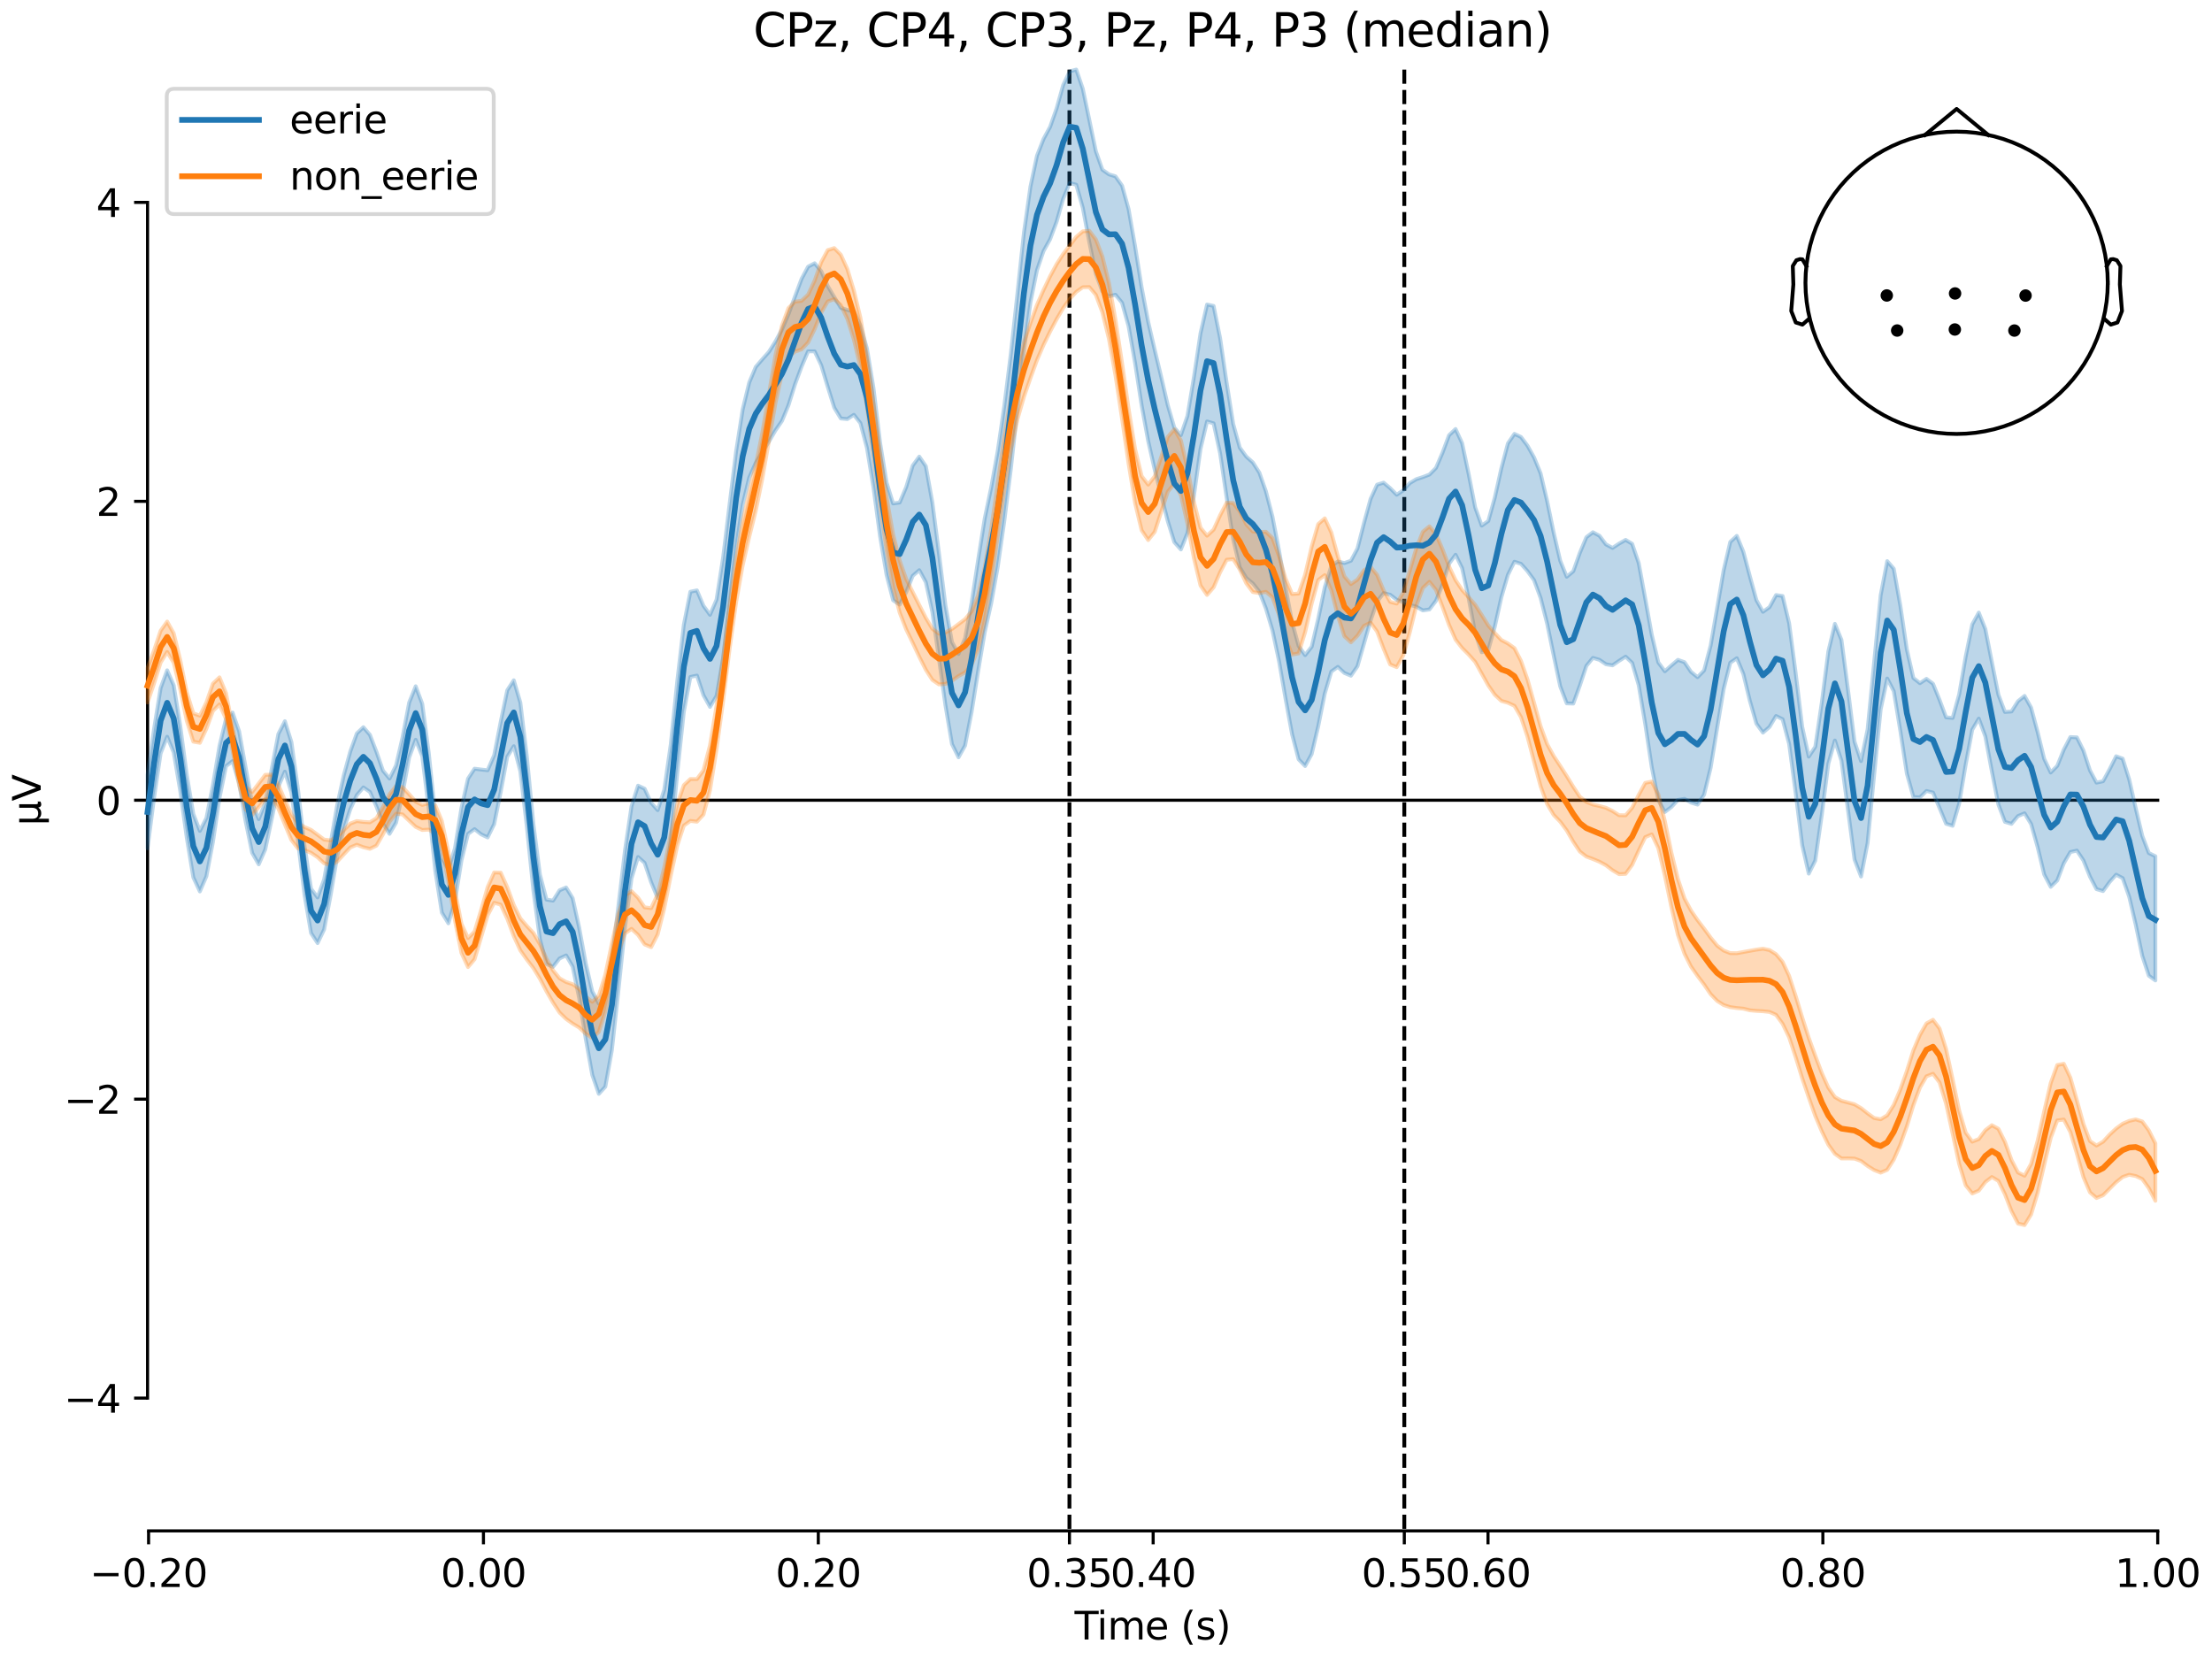 <?xml version="1.0" encoding="utf-8" standalone="no"?>
<!DOCTYPE svg PUBLIC "-//W3C//DTD SVG 1.1//EN"
  "http://www.w3.org/Graphics/SVG/1.1/DTD/svg11.dtd">
<svg xmlns:xlink="http://www.w3.org/1999/xlink" width="576pt" height="432pt" viewBox="0 0 576 432" xmlns="http://www.w3.org/2000/svg" version="1.1">
 <defs>
  <style type="text/css">*{stroke-linejoin: round; stroke-linecap: butt}</style>
 </defs>
 <g id="figure_1">
  <g id="patch_1">
   <path d="M 0 432 
L 576 432 
L 576 0 
L 0 0 
z
" style="fill: #ffffff"/>
  </g>
  <g id="axes_1">
   <g id="patch_2">
    <path d="M 38.421 398.644 
L 561.867 398.644 
L 561.867 18.118 
L 38.421 18.118 
L 38.421 398.644 
z
" style="fill: none; opacity: 0"/>
   </g>
   <g id="patch_3">
    <path d="M 38.421 364.061 
L 38.421 52.701 
" style="fill: none; stroke: #000000; stroke-width: 0.8; stroke-linejoin: miter; stroke-linecap: square"/>
   </g>
   <g id="LineCollection_1">
    <path d="M 278.481 18.118 
L 278.481 398.644 
" clip-path="url(#p9db1f99b5d)" style="fill: none; stroke-dasharray: 3.7,1.6; stroke-dashoffset: 0; stroke: #000000"/>
    <path d="M 365.677 18.118 
L 365.677 398.644 
" clip-path="url(#p9db1f99b5d)" style="fill: none; stroke-dasharray: 3.7,1.6; stroke-dashoffset: 0; stroke: #000000"/>
   </g>
   <g id="matplotlib.axis_1">
    <g id="xtick_1">
     <g id="line2d_1">
      <defs>
       <path id="mbd602b5641" d="M 0 0 
L 0 3.5 
" style="stroke: #000000; stroke-width: 0.8"/>
      </defs>
      <g>
       <use xlink:href="#mbd602b5641" x="38.693" y="398.644" style="stroke: #000000; stroke-width: 0.8"/>
      </g>
     </g>
     <g id="text_1">
      <!-- −0.20 -->
      <g transform="translate(23.37 413.242) scale(0.1 -0.1)">
       <defs>
        <path id="DejaVuSans-2212" d="M 678 2272 
L 4684 2272 
L 4684 1741 
L 678 1741 
L 678 2272 
z
" transform="scale(0.016)"/>
        <path id="DejaVuSans-30" d="M 2034 4250 
Q 1547 4250 1301 3770 
Q 1056 3291 1056 2328 
Q 1056 1369 1301 889 
Q 1547 409 2034 409 
Q 2525 409 2770 889 
Q 3016 1369 3016 2328 
Q 3016 3291 2770 3770 
Q 2525 4250 2034 4250 
z
M 2034 4750 
Q 2819 4750 3233 4129 
Q 3647 3509 3647 2328 
Q 3647 1150 3233 529 
Q 2819 -91 2034 -91 
Q 1250 -91 836 529 
Q 422 1150 422 2328 
Q 422 3509 836 4129 
Q 1250 4750 2034 4750 
z
" transform="scale(0.016)"/>
        <path id="DejaVuSans-2e" d="M 684 794 
L 1344 794 
L 1344 0 
L 684 0 
L 684 794 
z
" transform="scale(0.016)"/>
        <path id="DejaVuSans-32" d="M 1228 531 
L 3431 531 
L 3431 0 
L 469 0 
L 469 531 
Q 828 903 1448 1529 
Q 2069 2156 2228 2338 
Q 2531 2678 2651 2914 
Q 2772 3150 2772 3378 
Q 2772 3750 2511 3984 
Q 2250 4219 1831 4219 
Q 1534 4219 1204 4116 
Q 875 4013 500 3803 
L 500 4441 
Q 881 4594 1212 4672 
Q 1544 4750 1819 4750 
Q 2544 4750 2975 4387 
Q 3406 4025 3406 3419 
Q 3406 3131 3298 2873 
Q 3191 2616 2906 2266 
Q 2828 2175 2409 1742 
Q 1991 1309 1228 531 
z
" transform="scale(0.016)"/>
       </defs>
       <use xlink:href="#DejaVuSans-2212"/>
       <use xlink:href="#DejaVuSans-30" transform="translate(83.789 0)"/>
       <use xlink:href="#DejaVuSans-2e" transform="translate(147.412 0)"/>
       <use xlink:href="#DejaVuSans-32" transform="translate(179.199 0)"/>
       <use xlink:href="#DejaVuSans-30" transform="translate(242.822 0)"/>
      </g>
     </g>
    </g>
    <g id="xtick_2">
     <g id="line2d_2">
      <g>
       <use xlink:href="#mbd602b5641" x="125.889" y="398.644" style="stroke: #000000; stroke-width: 0.8"/>
      </g>
     </g>
     <g id="text_2">
      <!-- 0.00 -->
      <g transform="translate(114.756 413.242) scale(0.1 -0.1)">
       <use xlink:href="#DejaVuSans-30"/>
       <use xlink:href="#DejaVuSans-2e" transform="translate(63.623 0)"/>
       <use xlink:href="#DejaVuSans-30" transform="translate(95.41 0)"/>
       <use xlink:href="#DejaVuSans-30" transform="translate(159.033 0)"/>
      </g>
     </g>
    </g>
    <g id="xtick_3">
     <g id="line2d_3">
      <g>
       <use xlink:href="#mbd602b5641" x="213.084" y="398.644" style="stroke: #000000; stroke-width: 0.8"/>
      </g>
     </g>
     <g id="text_3">
      <!-- 0.20 -->
      <g transform="translate(201.952 413.242) scale(0.1 -0.1)">
       <use xlink:href="#DejaVuSans-30"/>
       <use xlink:href="#DejaVuSans-2e" transform="translate(63.623 0)"/>
       <use xlink:href="#DejaVuSans-32" transform="translate(95.41 0)"/>
       <use xlink:href="#DejaVuSans-30" transform="translate(159.033 0)"/>
      </g>
     </g>
    </g>
    <g id="xtick_4">
     <g id="line2d_4">
      <g>
       <use xlink:href="#mbd602b5641" x="278.481" y="398.644" style="stroke: #000000; stroke-width: 0.8"/>
      </g>
     </g>
     <g id="text_4">
      <!-- 0.35 -->
      <g transform="translate(267.348 413.242) scale(0.1 -0.1)">
       <defs>
        <path id="DejaVuSans-33" d="M 2597 2516 
Q 3050 2419 3304 2112 
Q 3559 1806 3559 1356 
Q 3559 666 3084 287 
Q 2609 -91 1734 -91 
Q 1441 -91 1130 -33 
Q 819 25 488 141 
L 488 750 
Q 750 597 1062 519 
Q 1375 441 1716 441 
Q 2309 441 2620 675 
Q 2931 909 2931 1356 
Q 2931 1769 2642 2001 
Q 2353 2234 1838 2234 
L 1294 2234 
L 1294 2753 
L 1863 2753 
Q 2328 2753 2575 2939 
Q 2822 3125 2822 3475 
Q 2822 3834 2567 4026 
Q 2313 4219 1838 4219 
Q 1578 4219 1281 4162 
Q 984 4106 628 3988 
L 628 4550 
Q 988 4650 1302 4700 
Q 1616 4750 1894 4750 
Q 2613 4750 3031 4423 
Q 3450 4097 3450 3541 
Q 3450 3153 3228 2886 
Q 3006 2619 2597 2516 
z
" transform="scale(0.016)"/>
        <path id="DejaVuSans-35" d="M 691 4666 
L 3169 4666 
L 3169 4134 
L 1269 4134 
L 1269 2991 
Q 1406 3038 1543 3061 
Q 1681 3084 1819 3084 
Q 2600 3084 3056 2656 
Q 3513 2228 3513 1497 
Q 3513 744 3044 326 
Q 2575 -91 1722 -91 
Q 1428 -91 1123 -41 
Q 819 9 494 109 
L 494 744 
Q 775 591 1075 516 
Q 1375 441 1709 441 
Q 2250 441 2565 725 
Q 2881 1009 2881 1497 
Q 2881 1984 2565 2268 
Q 2250 2553 1709 2553 
Q 1456 2553 1204 2497 
Q 953 2441 691 2322 
L 691 4666 
z
" transform="scale(0.016)"/>
       </defs>
       <use xlink:href="#DejaVuSans-30"/>
       <use xlink:href="#DejaVuSans-2e" transform="translate(63.623 0)"/>
       <use xlink:href="#DejaVuSans-33" transform="translate(95.41 0)"/>
       <use xlink:href="#DejaVuSans-35" transform="translate(159.033 0)"/>
      </g>
     </g>
    </g>
    <g id="xtick_5">
     <g id="line2d_5">
      <g>
       <use xlink:href="#mbd602b5641" x="300.28" y="398.644" style="stroke: #000000; stroke-width: 0.8"/>
      </g>
     </g>
     <g id="text_5">
      <!-- 0.40 -->
      <g transform="translate(289.147 413.242) scale(0.1 -0.1)">
       <defs>
        <path id="DejaVuSans-34" d="M 2419 4116 
L 825 1625 
L 2419 1625 
L 2419 4116 
z
M 2253 4666 
L 3047 4666 
L 3047 1625 
L 3713 1625 
L 3713 1100 
L 3047 1100 
L 3047 0 
L 2419 0 
L 2419 1100 
L 313 1100 
L 313 1709 
L 2253 4666 
z
" transform="scale(0.016)"/>
       </defs>
       <use xlink:href="#DejaVuSans-30"/>
       <use xlink:href="#DejaVuSans-2e" transform="translate(63.623 0)"/>
       <use xlink:href="#DejaVuSans-34" transform="translate(95.41 0)"/>
       <use xlink:href="#DejaVuSans-30" transform="translate(159.033 0)"/>
      </g>
     </g>
    </g>
    <g id="xtick_6">
     <g id="line2d_6">
      <g>
       <use xlink:href="#mbd602b5641" x="365.677" y="398.644" style="stroke: #000000; stroke-width: 0.8"/>
      </g>
     </g>
     <g id="text_6">
      <!-- 0.55 -->
      <g transform="translate(354.544 413.242) scale(0.1 -0.1)">
       <use xlink:href="#DejaVuSans-30"/>
       <use xlink:href="#DejaVuSans-2e" transform="translate(63.623 0)"/>
       <use xlink:href="#DejaVuSans-35" transform="translate(95.41 0)"/>
       <use xlink:href="#DejaVuSans-35" transform="translate(159.033 0)"/>
      </g>
     </g>
    </g>
    <g id="xtick_7">
     <g id="line2d_7">
      <g>
       <use xlink:href="#mbd602b5641" x="387.476" y="398.644" style="stroke: #000000; stroke-width: 0.8"/>
      </g>
     </g>
     <g id="text_7">
      <!-- 0.60 -->
      <g transform="translate(376.343 413.242) scale(0.1 -0.1)">
       <defs>
        <path id="DejaVuSans-36" d="M 2113 2584 
Q 1688 2584 1439 2293 
Q 1191 2003 1191 1497 
Q 1191 994 1439 701 
Q 1688 409 2113 409 
Q 2538 409 2786 701 
Q 3034 994 3034 1497 
Q 3034 2003 2786 2293 
Q 2538 2584 2113 2584 
z
M 3366 4563 
L 3366 3988 
Q 3128 4100 2886 4159 
Q 2644 4219 2406 4219 
Q 1781 4219 1451 3797 
Q 1122 3375 1075 2522 
Q 1259 2794 1537 2939 
Q 1816 3084 2150 3084 
Q 2853 3084 3261 2657 
Q 3669 2231 3669 1497 
Q 3669 778 3244 343 
Q 2819 -91 2113 -91 
Q 1303 -91 875 529 
Q 447 1150 447 2328 
Q 447 3434 972 4092 
Q 1497 4750 2381 4750 
Q 2619 4750 2861 4703 
Q 3103 4656 3366 4563 
z
" transform="scale(0.016)"/>
       </defs>
       <use xlink:href="#DejaVuSans-30"/>
       <use xlink:href="#DejaVuSans-2e" transform="translate(63.623 0)"/>
       <use xlink:href="#DejaVuSans-36" transform="translate(95.41 0)"/>
       <use xlink:href="#DejaVuSans-30" transform="translate(159.033 0)"/>
      </g>
     </g>
    </g>
    <g id="xtick_8">
     <g id="line2d_8">
      <g>
       <use xlink:href="#mbd602b5641" x="474.671" y="398.644" style="stroke: #000000; stroke-width: 0.8"/>
      </g>
     </g>
     <g id="text_8">
      <!-- 0.80 -->
      <g transform="translate(463.538 413.242) scale(0.1 -0.1)">
       <defs>
        <path id="DejaVuSans-38" d="M 2034 2216 
Q 1584 2216 1326 1975 
Q 1069 1734 1069 1313 
Q 1069 891 1326 650 
Q 1584 409 2034 409 
Q 2484 409 2743 651 
Q 3003 894 3003 1313 
Q 3003 1734 2745 1975 
Q 2488 2216 2034 2216 
z
M 1403 2484 
Q 997 2584 770 2862 
Q 544 3141 544 3541 
Q 544 4100 942 4425 
Q 1341 4750 2034 4750 
Q 2731 4750 3128 4425 
Q 3525 4100 3525 3541 
Q 3525 3141 3298 2862 
Q 3072 2584 2669 2484 
Q 3125 2378 3379 2068 
Q 3634 1759 3634 1313 
Q 3634 634 3220 271 
Q 2806 -91 2034 -91 
Q 1263 -91 848 271 
Q 434 634 434 1313 
Q 434 1759 690 2068 
Q 947 2378 1403 2484 
z
M 1172 3481 
Q 1172 3119 1398 2916 
Q 1625 2713 2034 2713 
Q 2441 2713 2670 2916 
Q 2900 3119 2900 3481 
Q 2900 3844 2670 4047 
Q 2441 4250 2034 4250 
Q 1625 4250 1398 4047 
Q 1172 3844 1172 3481 
z
" transform="scale(0.016)"/>
       </defs>
       <use xlink:href="#DejaVuSans-30"/>
       <use xlink:href="#DejaVuSans-2e" transform="translate(63.623 0)"/>
       <use xlink:href="#DejaVuSans-38" transform="translate(95.41 0)"/>
       <use xlink:href="#DejaVuSans-30" transform="translate(159.033 0)"/>
      </g>
     </g>
    </g>
    <g id="xtick_9">
     <g id="line2d_9">
      <g>
       <use xlink:href="#mbd602b5641" x="561.867" y="398.644" style="stroke: #000000; stroke-width: 0.8"/>
      </g>
     </g>
     <g id="text_9">
      <!-- 1.00 -->
      <g transform="translate(550.734 413.242) scale(0.1 -0.1)">
       <defs>
        <path id="DejaVuSans-31" d="M 794 531 
L 1825 531 
L 1825 4091 
L 703 3866 
L 703 4441 
L 1819 4666 
L 2450 4666 
L 2450 531 
L 3481 531 
L 3481 0 
L 794 0 
L 794 531 
z
" transform="scale(0.016)"/>
       </defs>
       <use xlink:href="#DejaVuSans-31"/>
       <use xlink:href="#DejaVuSans-2e" transform="translate(63.623 0)"/>
       <use xlink:href="#DejaVuSans-30" transform="translate(95.41 0)"/>
       <use xlink:href="#DejaVuSans-30" transform="translate(159.033 0)"/>
      </g>
     </g>
    </g>
    <g id="text_10">
     <!-- Time (s) -->
     <g transform="translate(279.815 426.92) scale(0.1 -0.1)">
      <defs>
       <path id="DejaVuSans-54" d="M -19 4666 
L 3928 4666 
L 3928 4134 
L 2272 4134 
L 2272 0 
L 1638 0 
L 1638 4134 
L -19 4134 
L -19 4666 
z
" transform="scale(0.016)"/>
       <path id="DejaVuSans-69" d="M 603 3500 
L 1178 3500 
L 1178 0 
L 603 0 
L 603 3500 
z
M 603 4863 
L 1178 4863 
L 1178 4134 
L 603 4134 
L 603 4863 
z
" transform="scale(0.016)"/>
       <path id="DejaVuSans-6d" d="M 3328 2828 
Q 3544 3216 3844 3400 
Q 4144 3584 4550 3584 
Q 5097 3584 5394 3201 
Q 5691 2819 5691 2113 
L 5691 0 
L 5113 0 
L 5113 2094 
Q 5113 2597 4934 2840 
Q 4756 3084 4391 3084 
Q 3944 3084 3684 2787 
Q 3425 2491 3425 1978 
L 3425 0 
L 2847 0 
L 2847 2094 
Q 2847 2600 2669 2842 
Q 2491 3084 2119 3084 
Q 1678 3084 1418 2786 
Q 1159 2488 1159 1978 
L 1159 0 
L 581 0 
L 581 3500 
L 1159 3500 
L 1159 2956 
Q 1356 3278 1631 3431 
Q 1906 3584 2284 3584 
Q 2666 3584 2933 3390 
Q 3200 3197 3328 2828 
z
" transform="scale(0.016)"/>
       <path id="DejaVuSans-65" d="M 3597 1894 
L 3597 1613 
L 953 1613 
Q 991 1019 1311 708 
Q 1631 397 2203 397 
Q 2534 397 2845 478 
Q 3156 559 3463 722 
L 3463 178 
Q 3153 47 2828 -22 
Q 2503 -91 2169 -91 
Q 1331 -91 842 396 
Q 353 884 353 1716 
Q 353 2575 817 3079 
Q 1281 3584 2069 3584 
Q 2775 3584 3186 3129 
Q 3597 2675 3597 1894 
z
M 3022 2063 
Q 3016 2534 2758 2815 
Q 2500 3097 2075 3097 
Q 1594 3097 1305 2825 
Q 1016 2553 972 2059 
L 3022 2063 
z
" transform="scale(0.016)"/>
       <path id="DejaVuSans-20" transform="scale(0.016)"/>
       <path id="DejaVuSans-28" d="M 1984 4856 
Q 1566 4138 1362 3434 
Q 1159 2731 1159 2009 
Q 1159 1288 1364 580 
Q 1569 -128 1984 -844 
L 1484 -844 
Q 1016 -109 783 600 
Q 550 1309 550 2009 
Q 550 2706 781 3412 
Q 1013 4119 1484 4856 
L 1984 4856 
z
" transform="scale(0.016)"/>
       <path id="DejaVuSans-73" d="M 2834 3397 
L 2834 2853 
Q 2591 2978 2328 3040 
Q 2066 3103 1784 3103 
Q 1356 3103 1142 2972 
Q 928 2841 928 2578 
Q 928 2378 1081 2264 
Q 1234 2150 1697 2047 
L 1894 2003 
Q 2506 1872 2764 1633 
Q 3022 1394 3022 966 
Q 3022 478 2636 193 
Q 2250 -91 1575 -91 
Q 1294 -91 989 -36 
Q 684 19 347 128 
L 347 722 
Q 666 556 975 473 
Q 1284 391 1588 391 
Q 1994 391 2212 530 
Q 2431 669 2431 922 
Q 2431 1156 2273 1281 
Q 2116 1406 1581 1522 
L 1381 1569 
Q 847 1681 609 1914 
Q 372 2147 372 2553 
Q 372 3047 722 3315 
Q 1072 3584 1716 3584 
Q 2034 3584 2315 3537 
Q 2597 3491 2834 3397 
z
" transform="scale(0.016)"/>
       <path id="DejaVuSans-29" d="M 513 4856 
L 1013 4856 
Q 1481 4119 1714 3412 
Q 1947 2706 1947 2009 
Q 1947 1309 1714 600 
Q 1481 -109 1013 -844 
L 513 -844 
Q 928 -128 1133 580 
Q 1338 1288 1338 2009 
Q 1338 2731 1133 3434 
Q 928 4138 513 4856 
z
" transform="scale(0.016)"/>
      </defs>
      <use xlink:href="#DejaVuSans-54"/>
      <use xlink:href="#DejaVuSans-69" transform="translate(57.959 0)"/>
      <use xlink:href="#DejaVuSans-6d" transform="translate(85.742 0)"/>
      <use xlink:href="#DejaVuSans-65" transform="translate(183.154 0)"/>
      <use xlink:href="#DejaVuSans-20" transform="translate(244.678 0)"/>
      <use xlink:href="#DejaVuSans-28" transform="translate(276.465 0)"/>
      <use xlink:href="#DejaVuSans-73" transform="translate(315.479 0)"/>
      <use xlink:href="#DejaVuSans-29" transform="translate(367.578 0)"/>
     </g>
    </g>
   </g>
   <g id="matplotlib.axis_2">
    <g id="ytick_1">
     <g id="line2d_10">
      <defs>
       <path id="ma782dcdda2" d="M 0 0 
L -3.5 0 
" style="stroke: #000000; stroke-width: 0.8"/>
      </defs>
      <g>
       <use xlink:href="#ma782dcdda2" x="38.421" y="364.061" style="stroke: #000000; stroke-width: 0.8"/>
      </g>
     </g>
     <g id="text_11">
      <!-- −4 -->
      <g transform="translate(16.678 367.86) scale(0.1 -0.1)">
       <use xlink:href="#DejaVuSans-2212"/>
       <use xlink:href="#DejaVuSans-34" transform="translate(83.789 0)"/>
      </g>
     </g>
    </g>
    <g id="ytick_2">
     <g id="line2d_11">
      <g>
       <use xlink:href="#ma782dcdda2" x="38.421" y="286.221" style="stroke: #000000; stroke-width: 0.8"/>
      </g>
     </g>
     <g id="text_12">
      <!-- −2 -->
      <g transform="translate(16.678 290.02) scale(0.1 -0.1)">
       <use xlink:href="#DejaVuSans-2212"/>
       <use xlink:href="#DejaVuSans-32" transform="translate(83.789 0)"/>
      </g>
     </g>
    </g>
    <g id="ytick_3">
     <g id="line2d_12">
      <g>
       <use xlink:href="#ma782dcdda2" x="38.421" y="208.381" style="stroke: #000000; stroke-width: 0.8"/>
      </g>
     </g>
     <g id="text_13">
      <!-- 0 -->
      <g transform="translate(25.058 212.18) scale(0.1 -0.1)">
       <use xlink:href="#DejaVuSans-30"/>
      </g>
     </g>
    </g>
    <g id="ytick_4">
     <g id="line2d_13">
      <g>
       <use xlink:href="#ma782dcdda2" x="38.421" y="130.541" style="stroke: #000000; stroke-width: 0.8"/>
      </g>
     </g>
     <g id="text_14">
      <!-- 2 -->
      <g transform="translate(25.058 134.34) scale(0.1 -0.1)">
       <use xlink:href="#DejaVuSans-32"/>
      </g>
     </g>
    </g>
    <g id="ytick_5">
     <g id="line2d_14">
      <g>
       <use xlink:href="#ma782dcdda2" x="38.421" y="52.701" style="stroke: #000000; stroke-width: 0.8"/>
      </g>
     </g>
     <g id="text_15">
      <!-- 4 -->
      <g transform="translate(25.058 56.5) scale(0.1 -0.1)">
       <use xlink:href="#DejaVuSans-34"/>
      </g>
     </g>
    </g>
    <g id="text_16">
     <!-- µV -->
     <g transform="translate(10.599 214.982) rotate(-90) scale(0.1 -0.1)">
      <defs>
       <path id="DejaVuSans-b5" d="M 544 -1331 
L 544 3500 
L 1119 3500 
L 1119 1325 
Q 1119 872 1334 640 
Q 1550 409 1972 409 
Q 2434 409 2667 671 
Q 2900 934 2900 1459 
L 2900 3500 
L 3475 3500 
L 3475 806 
Q 3475 619 3529 530 
Q 3584 441 3700 441 
Q 3728 441 3778 458 
Q 3828 475 3916 513 
L 3916 50 
Q 3788 -22 3673 -56 
Q 3559 -91 3450 -91 
Q 3234 -91 3106 31 
Q 2978 153 2931 403 
Q 2775 156 2548 32 
Q 2322 -91 2016 -91 
Q 1697 -91 1473 31 
Q 1250 153 1119 397 
L 1119 -1331 
L 544 -1331 
z
" transform="scale(0.016)"/>
       <path id="DejaVuSans-56" d="M 1831 0 
L 50 4666 
L 709 4666 
L 2188 738 
L 3669 4666 
L 4325 4666 
L 2547 0 
L 1831 0 
z
" transform="scale(0.016)"/>
      </defs>
      <use xlink:href="#DejaVuSans-b5"/>
      <use xlink:href="#DejaVuSans-56" transform="translate(63.623 0)"/>
     </g>
    </g>
   </g>
   <g id="patch_4">
    <path d="M 38.693 398.644 
L 561.867 398.644 
" style="fill: none; stroke: #000000; stroke-width: 0.8; stroke-linejoin: miter; stroke-linecap: square"/>
   </g>
   <g id="patch_5">
    <path d="M 38.421 208.381 
L 561.867 208.381 
" style="fill: none; stroke: #000000; stroke-width: 0.8; stroke-linejoin: miter; stroke-linecap: square"/>
   </g>
   <g id="text_17">
    <!-- CPz, CP4, CP3, Pz, P4, P3 (median) -->
    <g transform="translate(196.151 12.118) scale(0.12 -0.12)">
     <defs>
      <path id="DejaVuSans-43" d="M 4122 4306 
L 4122 3641 
Q 3803 3938 3442 4084 
Q 3081 4231 2675 4231 
Q 1875 4231 1450 3742 
Q 1025 3253 1025 2328 
Q 1025 1406 1450 917 
Q 1875 428 2675 428 
Q 3081 428 3442 575 
Q 3803 722 4122 1019 
L 4122 359 
Q 3791 134 3420 21 
Q 3050 -91 2638 -91 
Q 1578 -91 968 557 
Q 359 1206 359 2328 
Q 359 3453 968 4101 
Q 1578 4750 2638 4750 
Q 3056 4750 3426 4639 
Q 3797 4528 4122 4306 
z
" transform="scale(0.016)"/>
      <path id="DejaVuSans-50" d="M 1259 4147 
L 1259 2394 
L 2053 2394 
Q 2494 2394 2734 2622 
Q 2975 2850 2975 3272 
Q 2975 3691 2734 3919 
Q 2494 4147 2053 4147 
L 1259 4147 
z
M 628 4666 
L 2053 4666 
Q 2838 4666 3239 4311 
Q 3641 3956 3641 3272 
Q 3641 2581 3239 2228 
Q 2838 1875 2053 1875 
L 1259 1875 
L 1259 0 
L 628 0 
L 628 4666 
z
" transform="scale(0.016)"/>
      <path id="DejaVuSans-7a" d="M 353 3500 
L 3084 3500 
L 3084 2975 
L 922 459 
L 3084 459 
L 3084 0 
L 275 0 
L 275 525 
L 2438 3041 
L 353 3041 
L 353 3500 
z
" transform="scale(0.016)"/>
      <path id="DejaVuSans-2c" d="M 750 794 
L 1409 794 
L 1409 256 
L 897 -744 
L 494 -744 
L 750 256 
L 750 794 
z
" transform="scale(0.016)"/>
      <path id="DejaVuSans-64" d="M 2906 2969 
L 2906 4863 
L 3481 4863 
L 3481 0 
L 2906 0 
L 2906 525 
Q 2725 213 2448 61 
Q 2172 -91 1784 -91 
Q 1150 -91 751 415 
Q 353 922 353 1747 
Q 353 2572 751 3078 
Q 1150 3584 1784 3584 
Q 2172 3584 2448 3432 
Q 2725 3281 2906 2969 
z
M 947 1747 
Q 947 1113 1208 752 
Q 1469 391 1925 391 
Q 2381 391 2643 752 
Q 2906 1113 2906 1747 
Q 2906 2381 2643 2742 
Q 2381 3103 1925 3103 
Q 1469 3103 1208 2742 
Q 947 2381 947 1747 
z
" transform="scale(0.016)"/>
      <path id="DejaVuSans-61" d="M 2194 1759 
Q 1497 1759 1228 1600 
Q 959 1441 959 1056 
Q 959 750 1161 570 
Q 1363 391 1709 391 
Q 2188 391 2477 730 
Q 2766 1069 2766 1631 
L 2766 1759 
L 2194 1759 
z
M 3341 1997 
L 3341 0 
L 2766 0 
L 2766 531 
Q 2569 213 2275 61 
Q 1981 -91 1556 -91 
Q 1019 -91 701 211 
Q 384 513 384 1019 
Q 384 1609 779 1909 
Q 1175 2209 1959 2209 
L 2766 2209 
L 2766 2266 
Q 2766 2663 2505 2880 
Q 2244 3097 1772 3097 
Q 1472 3097 1187 3025 
Q 903 2953 641 2809 
L 641 3341 
Q 956 3463 1253 3523 
Q 1550 3584 1831 3584 
Q 2591 3584 2966 3190 
Q 3341 2797 3341 1997 
z
" transform="scale(0.016)"/>
      <path id="DejaVuSans-6e" d="M 3513 2113 
L 3513 0 
L 2938 0 
L 2938 2094 
Q 2938 2591 2744 2837 
Q 2550 3084 2163 3084 
Q 1697 3084 1428 2787 
Q 1159 2491 1159 1978 
L 1159 0 
L 581 0 
L 581 3500 
L 1159 3500 
L 1159 2956 
Q 1366 3272 1645 3428 
Q 1925 3584 2291 3584 
Q 2894 3584 3203 3211 
Q 3513 2838 3513 2113 
z
" transform="scale(0.016)"/>
     </defs>
     <use xlink:href="#DejaVuSans-43"/>
     <use xlink:href="#DejaVuSans-50" transform="translate(69.824 0)"/>
     <use xlink:href="#DejaVuSans-7a" transform="translate(130.127 0)"/>
     <use xlink:href="#DejaVuSans-2c" transform="translate(182.617 0)"/>
     <use xlink:href="#DejaVuSans-20" transform="translate(214.404 0)"/>
     <use xlink:href="#DejaVuSans-43" transform="translate(246.191 0)"/>
     <use xlink:href="#DejaVuSans-50" transform="translate(316.016 0)"/>
     <use xlink:href="#DejaVuSans-34" transform="translate(376.318 0)"/>
     <use xlink:href="#DejaVuSans-2c" transform="translate(439.941 0)"/>
     <use xlink:href="#DejaVuSans-20" transform="translate(471.729 0)"/>
     <use xlink:href="#DejaVuSans-43" transform="translate(503.516 0)"/>
     <use xlink:href="#DejaVuSans-50" transform="translate(573.34 0)"/>
     <use xlink:href="#DejaVuSans-33" transform="translate(633.643 0)"/>
     <use xlink:href="#DejaVuSans-2c" transform="translate(697.266 0)"/>
     <use xlink:href="#DejaVuSans-20" transform="translate(729.053 0)"/>
     <use xlink:href="#DejaVuSans-50" transform="translate(760.84 0)"/>
     <use xlink:href="#DejaVuSans-7a" transform="translate(821.143 0)"/>
     <use xlink:href="#DejaVuSans-2c" transform="translate(873.633 0)"/>
     <use xlink:href="#DejaVuSans-20" transform="translate(905.42 0)"/>
     <use xlink:href="#DejaVuSans-50" transform="translate(937.207 0)"/>
     <use xlink:href="#DejaVuSans-34" transform="translate(997.51 0)"/>
     <use xlink:href="#DejaVuSans-2c" transform="translate(1061.133 0)"/>
     <use xlink:href="#DejaVuSans-20" transform="translate(1092.92 0)"/>
     <use xlink:href="#DejaVuSans-50" transform="translate(1124.707 0)"/>
     <use xlink:href="#DejaVuSans-33" transform="translate(1185.01 0)"/>
     <use xlink:href="#DejaVuSans-20" transform="translate(1248.633 0)"/>
     <use xlink:href="#DejaVuSans-28" transform="translate(1280.42 0)"/>
     <use xlink:href="#DejaVuSans-6d" transform="translate(1319.434 0)"/>
     <use xlink:href="#DejaVuSans-65" transform="translate(1416.846 0)"/>
     <use xlink:href="#DejaVuSans-64" transform="translate(1478.369 0)"/>
     <use xlink:href="#DejaVuSans-69" transform="translate(1541.846 0)"/>
     <use xlink:href="#DejaVuSans-61" transform="translate(1569.629 0)"/>
     <use xlink:href="#DejaVuSans-6e" transform="translate(1630.908 0)"/>
     <use xlink:href="#DejaVuSans-29" transform="translate(1694.287 0)"/>
    </g>
   </g>
   <g id="legend_1">
    <g id="patch_6">
     <path d="M 45.421 55.753 
L 126.563 55.753 
Q 128.563 55.753 128.563 53.753 
L 128.563 25.118 
Q 128.563 23.118 126.563 23.118 
L 45.421 23.118 
Q 43.421 23.118 43.421 25.118 
L 43.421 53.753 
Q 43.421 55.753 45.421 55.753 
z
" style="fill: #ffffff; opacity: 0.8; stroke: #cccccc; stroke-linejoin: miter"/>
    </g>
    <g id="line2d_15">
     <path d="M 47.421 31.217 
L 57.421 31.217 
L 67.421 31.217 
" style="fill: none; stroke: #1f77b4; stroke-width: 1.5; stroke-linecap: square"/>
    </g>
    <g id="text_18">
     <!-- eerie -->
     <g transform="translate(75.421 34.717) scale(0.1 -0.1)">
      <defs>
       <path id="DejaVuSans-72" d="M 2631 2963 
Q 2534 3019 2420 3045 
Q 2306 3072 2169 3072 
Q 1681 3072 1420 2755 
Q 1159 2438 1159 1844 
L 1159 0 
L 581 0 
L 581 3500 
L 1159 3500 
L 1159 2956 
Q 1341 3275 1631 3429 
Q 1922 3584 2338 3584 
Q 2397 3584 2469 3576 
Q 2541 3569 2628 3553 
L 2631 2963 
z
" transform="scale(0.016)"/>
      </defs>
      <use xlink:href="#DejaVuSans-65"/>
      <use xlink:href="#DejaVuSans-65" transform="translate(61.523 0)"/>
      <use xlink:href="#DejaVuSans-72" transform="translate(123.047 0)"/>
      <use xlink:href="#DejaVuSans-69" transform="translate(164.16 0)"/>
      <use xlink:href="#DejaVuSans-65" transform="translate(191.943 0)"/>
     </g>
    </g>
    <g id="line2d_16">
     <path d="M 47.421 45.895 
L 57.421 45.895 
L 67.421 45.895 
" style="fill: none; stroke: #ff7f0e; stroke-width: 1.5; stroke-linecap: square"/>
    </g>
    <g id="text_19">
     <!-- non_eerie -->
     <g transform="translate(75.421 49.395) scale(0.1 -0.1)">
      <defs>
       <path id="DejaVuSans-6f" d="M 1959 3097 
Q 1497 3097 1228 2736 
Q 959 2375 959 1747 
Q 959 1119 1226 758 
Q 1494 397 1959 397 
Q 2419 397 2687 759 
Q 2956 1122 2956 1747 
Q 2956 2369 2687 2733 
Q 2419 3097 1959 3097 
z
M 1959 3584 
Q 2709 3584 3137 3096 
Q 3566 2609 3566 1747 
Q 3566 888 3137 398 
Q 2709 -91 1959 -91 
Q 1206 -91 779 398 
Q 353 888 353 1747 
Q 353 2609 779 3096 
Q 1206 3584 1959 3584 
z
" transform="scale(0.016)"/>
       <path id="DejaVuSans-5f" d="M 3263 -1063 
L 3263 -1509 
L -63 -1509 
L -63 -1063 
L 3263 -1063 
z
" transform="scale(0.016)"/>
      </defs>
      <use xlink:href="#DejaVuSans-6e"/>
      <use xlink:href="#DejaVuSans-6f" transform="translate(63.379 0)"/>
      <use xlink:href="#DejaVuSans-6e" transform="translate(124.561 0)"/>
      <use xlink:href="#DejaVuSans-5f" transform="translate(187.939 0)"/>
      <use xlink:href="#DejaVuSans-65" transform="translate(237.939 0)"/>
      <use xlink:href="#DejaVuSans-65" transform="translate(299.463 0)"/>
      <use xlink:href="#DejaVuSans-72" transform="translate(360.986 0)"/>
      <use xlink:href="#DejaVuSans-69" transform="translate(402.1 0)"/>
      <use xlink:href="#DejaVuSans-65" transform="translate(429.883 0)"/>
     </g>
    </g>
   </g>
   <g id="FillBetweenPolyCollection_1">
    <defs>
     <path id="m3d74140387" d="M 38.421 -230.261 
L 38.421 -211.1 
L 40.124 -224.321 
L 41.827 -235.803 
L 43.53 -240.15 
L 45.233 -236.068 
L 46.936 -226.04 
L 48.639 -213.811 
L 50.342 -203.522 
L 52.045 -199.874 
L 53.748 -203.818 
L 55.451 -212.759 
L 57.154 -224.181 
L 58.857 -232.485 
L 60.56 -233.809 
L 62.263 -228.072 
L 63.966 -218.109 
L 65.669 -209.891 
L 67.372 -206.927 
L 69.075 -210.806 
L 70.778 -218.835 
L 72.481 -227.158 
L 74.184 -231.064 
L 75.887 -225.592 
L 77.59 -212.968 
L 79.294 -198.988 
L 80.997 -189.028 
L 82.7 -186.419 
L 84.403 -189.975 
L 86.106 -198.963 
L 87.809 -209.026 
L 89.512 -216.084 
L 91.215 -221.282 
L 92.918 -224.944 
L 94.621 -226.954 
L 96.324 -225.783 
L 98.027 -221.977 
L 99.73 -217.554 
L 101.433 -214.871 
L 103.136 -217.768 
L 104.839 -225.448 
L 106.542 -234.719 
L 108.245 -239.365 
L 109.948 -235.11 
L 111.651 -221.309 
L 113.354 -205.201 
L 115.057 -194.35 
L 116.76 -191.57 
L 118.463 -197.325 
L 120.166 -207.947 
L 121.87 -214.852 
L 123.573 -216.095 
L 125.276 -214.748 
L 126.979 -213.935 
L 128.682 -217.403 
L 130.385 -225.783 
L 132.088 -234.946 
L 133.791 -237.687 
L 135.494 -231.132 
L 137.197 -216.681 
L 138.9 -200.02 
L 140.603 -187.42 
L 142.306 -180.977 
L 144.009 -180.231 
L 145.712 -182.419 
L 147.415 -183.211 
L 149.118 -180.288 
L 150.821 -172.061 
L 152.524 -161.501 
L 154.227 -152.088 
L 155.93 -147.161 
L 157.633 -149.019 
L 159.336 -158.555 
L 161.039 -174.119 
L 162.742 -190.46 
L 164.446 -203.273 
L 166.149 -208.835 
L 167.852 -207.306 
L 169.555 -202.273 
L 171.258 -198.143 
L 172.961 -201.537 
L 174.664 -213.052 
L 176.367 -230.732 
L 178.07 -246.656 
L 179.773 -255.724 
L 181.476 -256.085 
L 183.179 -250.967 
L 184.882 -247.926 
L 186.585 -250.798 
L 188.288 -260.622 
L 189.991 -275.456 
L 191.694 -289.679 
L 193.397 -300.632 
L 195.1 -307.651 
L 196.803 -311.484 
L 198.506 -314.276 
L 200.209 -316.98 
L 201.912 -319.897 
L 203.615 -322.368 
L 205.318 -326.473 
L 207.022 -331.913 
L 208.725 -336.5 
L 210.428 -340.514 
L 212.131 -340.511 
L 213.834 -336.914 
L 215.537 -331.29 
L 217.24 -325.837 
L 218.943 -323.033 
L 220.646 -322.873 
L 222.349 -323.986 
L 224.052 -321.808 
L 225.755 -315.356 
L 227.458 -305.009 
L 229.161 -292.389 
L 230.864 -282.286 
L 232.567 -275.694 
L 234.27 -274.564 
L 235.973 -277.799 
L 237.676 -282.045 
L 239.379 -283.528 
L 241.082 -280.398 
L 242.785 -272.626 
L 244.488 -260.563 
L 246.191 -248.331 
L 247.894 -238.236 
L 249.598 -234.796 
L 251.301 -237.844 
L 253.004 -246.597 
L 254.707 -257.239 
L 256.41 -267.296 
L 258.113 -274.925 
L 259.816 -284.422 
L 261.519 -296.308 
L 263.222 -309.863 
L 264.925 -325.4 
L 266.628 -340.655 
L 268.331 -353.277 
L 270.034 -361.671 
L 271.737 -366.624 
L 273.44 -369.697 
L 275.143 -374.259 
L 276.846 -380.218 
L 278.549 -384.332 
L 280.252 -383.895 
L 281.955 -377.904 
L 283.658 -368.889 
L 285.361 -360.654 
L 287.064 -356.087 
L 288.767 -354.843 
L 290.47 -355.244 
L 292.174 -353.163 
L 293.877 -347.054 
L 295.58 -337.419 
L 297.283 -326.435 
L 298.986 -317.158 
L 300.689 -309.643 
L 302.392 -302.959 
L 304.095 -296.258 
L 305.798 -290.804 
L 307.501 -288.921 
L 309.204 -293.182 
L 310.907 -302.989 
L 312.61 -315.086 
L 314.313 -322.259 
L 316.016 -321.761 
L 317.719 -313.94 
L 319.422 -302.403 
L 321.125 -291.499 
L 322.828 -284.309 
L 324.531 -281.504 
L 326.234 -280.071 
L 327.937 -277.923 
L 329.64 -273.552 
L 331.343 -267.858 
L 333.046 -259.894 
L 334.75 -250.072 
L 336.453 -240.816 
L 338.156 -234.27 
L 339.859 -232.528 
L 341.562 -235.647 
L 343.265 -242.886 
L 344.968 -251.379 
L 346.671 -257.122 
L 348.374 -258.346 
L 350.077 -256.759 
L 351.78 -256.045 
L 353.483 -258.488 
L 355.186 -264.414 
L 356.889 -270.36 
L 358.592 -275.361 
L 360.295 -277.554 
L 361.998 -277.123 
L 363.701 -275.817 
L 365.404 -275.182 
L 367.107 -274.496 
L 368.81 -274.033 
L 370.513 -273.048 
L 372.216 -273.303 
L 373.919 -275.549 
L 375.622 -279.78 
L 377.326 -285.191 
L 379.029 -287.541 
L 380.732 -284.046 
L 382.435 -276.159 
L 384.138 -267.065 
L 385.841 -262.157 
L 387.544 -262.729 
L 389.247 -268.81 
L 390.95 -276.451 
L 392.653 -282.3 
L 394.356 -285.726 
L 396.059 -285.182 
L 397.762 -283.268 
L 399.465 -280.934 
L 401.168 -276.302 
L 402.871 -269.603 
L 404.574 -261.322 
L 406.277 -253.274 
L 407.98 -248.844 
L 409.683 -248.79 
L 411.386 -253.473 
L 413.089 -258.602 
L 414.792 -260.681 
L 416.495 -260.181 
L 418.198 -259.024 
L 419.902 -258.746 
L 421.605 -259.919 
L 423.308 -261 
L 425.011 -259.381 
L 426.714 -253.573 
L 428.417 -243.454 
L 430.12 -232.181 
L 431.823 -223.63 
L 433.526 -220.564 
L 435.229 -221.848 
L 436.932 -223.697 
L 438.635 -223.982 
L 440.338 -223.014 
L 442.041 -222.48 
L 443.744 -225.063 
L 445.447 -232.06 
L 447.15 -242.465 
L 448.853 -252.629 
L 450.556 -259.419 
L 452.259 -260.597 
L 453.962 -256.514 
L 455.665 -249.485 
L 457.368 -243.561 
L 459.071 -241.222 
L 460.774 -242.707 
L 462.478 -245.557 
L 464.181 -244.72 
L 465.884 -238.286 
L 467.587 -225.521 
L 469.29 -211.917 
L 470.993 -204.503 
L 472.696 -207.908 
L 474.399 -219.852 
L 476.102 -233.166 
L 477.805 -239.169 
L 479.508 -233.911 
L 481.211 -221.097 
L 482.914 -208.175 
L 484.617 -203.757 
L 486.32 -212.485 
L 488.023 -230.23 
L 489.726 -247.271 
L 491.429 -255.311 
L 493.132 -252.023 
L 494.835 -241.732 
L 496.538 -230.566 
L 498.241 -224.463 
L 499.944 -224.361 
L 501.647 -226.035 
L 503.35 -225.622 
L 505.054 -221.591 
L 506.757 -217.496 
L 508.46 -216.964 
L 510.163 -222.746 
L 511.866 -232.915 
L 513.569 -241.967 
L 515.272 -244.87 
L 516.975 -240.23 
L 518.678 -231.124 
L 520.381 -222.497 
L 522.084 -217.993 
L 523.787 -217.476 
L 525.49 -219.503 
L 527.193 -220.214 
L 528.896 -217.424 
L 530.599 -211.388 
L 532.302 -204.282 
L 534.005 -201.069 
L 535.708 -202.728 
L 537.411 -207.189 
L 539.114 -210.127 
L 540.817 -210.506 
L 542.52 -207.947 
L 544.223 -203.723 
L 545.926 -200.474 
L 547.63 -199.966 
L 549.333 -202.314 
L 551.036 -204.232 
L 552.739 -203.333 
L 554.442 -198.477 
L 556.145 -191.19 
L 557.848 -183.083 
L 559.551 -177.926 
L 561.254 -176.7 
L 561.254 -209.036 
L 561.254 -209.036 
L 559.551 -209.872 
L 557.848 -214.339 
L 556.145 -221.508 
L 554.442 -229.033 
L 552.739 -234.452 
L 551.036 -235.068 
L 549.333 -231.688 
L 547.63 -228.569 
L 545.926 -228.199 
L 544.223 -231.397 
L 542.52 -236.577 
L 540.817 -239.985 
L 539.114 -240.066 
L 537.411 -236.81 
L 535.708 -232.572 
L 534.005 -230.841 
L 532.302 -234.406 
L 530.599 -241.353 
L 528.896 -247.73 
L 527.193 -250.779 
L 525.49 -249.413 
L 523.787 -246.734 
L 522.084 -246.608 
L 520.381 -251.095 
L 518.678 -259.62 
L 516.975 -268.222 
L 515.272 -272.483 
L 513.569 -269.409 
L 511.866 -261.052 
L 510.163 -251.192 
L 508.46 -245.055 
L 506.757 -245.206 
L 505.054 -249.759 
L 503.35 -253.964 
L 501.647 -255.229 
L 499.944 -254.102 
L 498.241 -255.452 
L 496.538 -262.871 
L 494.835 -274.356 
L 493.132 -283.914 
L 491.429 -285.887 
L 489.726 -277.027 
L 488.023 -259.567 
L 486.32 -242.093 
L 484.617 -233.818 
L 482.914 -238.881 
L 481.211 -252.426 
L 479.508 -265.389 
L 477.805 -269.551 
L 476.102 -262.403 
L 474.399 -249.113 
L 472.696 -237.543 
L 470.993 -234.983 
L 469.29 -242.764 
L 467.587 -256.781 
L 465.884 -269.719 
L 464.181 -276.804 
L 462.478 -277.045 
L 460.774 -273.905 
L 459.071 -272.689 
L 457.368 -275.728 
L 455.665 -281.938 
L 453.962 -288.349 
L 452.259 -292.459 
L 450.556 -290.887 
L 448.853 -283.593 
L 447.15 -273.721 
L 445.447 -263.902 
L 443.744 -257.422 
L 442.041 -255.664 
L 440.338 -257.053 
L 438.635 -259.57 
L 436.932 -260.175 
L 435.229 -258.735 
L 433.526 -257.205 
L 431.823 -259.505 
L 430.12 -266.694 
L 428.417 -276.116 
L 426.714 -285.387 
L 425.011 -290.397 
L 423.308 -291.415 
L 421.605 -290.445 
L 419.902 -289.324 
L 418.198 -290.233 
L 416.495 -292.493 
L 414.792 -293.409 
L 413.089 -292.106 
L 411.386 -288.037 
L 409.683 -283.251 
L 407.98 -281.816 
L 406.277 -286.008 
L 404.574 -293.304 
L 402.871 -301.539 
L 401.168 -308.744 
L 399.465 -312.894 
L 397.762 -315.943 
L 396.059 -318.21 
L 394.356 -319.019 
L 392.653 -316.538 
L 390.95 -310.072 
L 389.247 -302.449 
L 387.544 -296.321 
L 385.841 -295.126 
L 384.138 -299.86 
L 382.435 -308.565 
L 380.732 -316.607 
L 379.029 -320.283 
L 377.326 -318.661 
L 375.622 -314.113 
L 373.919 -310.151 
L 372.216 -308.42 
L 370.513 -307.776 
L 368.81 -307.226 
L 367.107 -306.202 
L 365.404 -304.326 
L 363.701 -303.172 
L 361.998 -304.886 
L 360.295 -306.319 
L 358.592 -305.795 
L 356.889 -302.064 
L 355.186 -295.837 
L 353.483 -289.182 
L 351.78 -285.985 
L 350.077 -285.381 
L 348.374 -285.782 
L 346.671 -284.622 
L 344.968 -279.074 
L 343.265 -270.894 
L 341.562 -263.597 
L 339.859 -261.411 
L 338.156 -263.792 
L 336.453 -270.042 
L 334.75 -279.012 
L 333.046 -288.704 
L 331.343 -297.492 
L 329.64 -304.068 
L 327.937 -308.921 
L 326.234 -311.589 
L 324.531 -313.108 
L 322.828 -315.451 
L 321.125 -321.612 
L 319.422 -332.286 
L 317.719 -343.928 
L 316.016 -352.333 
L 314.313 -352.706 
L 312.61 -345.211 
L 310.907 -333.848 
L 309.204 -323.675 
L 307.501 -318.699 
L 305.798 -320.624 
L 304.095 -326.466 
L 302.392 -333.804 
L 300.689 -340.88 
L 298.986 -348.2 
L 297.283 -357.175 
L 295.58 -367.846 
L 293.877 -377.563 
L 292.174 -383.675 
L 290.47 -386.076 
L 288.767 -386.596 
L 287.064 -387.808 
L 285.361 -392.612 
L 283.658 -400.78 
L 281.955 -408.9 
L 280.252 -413.882 
L 278.549 -413.422 
L 276.846 -409.848 
L 275.143 -403.779 
L 273.44 -398.955 
L 271.737 -395.815 
L 270.034 -391.469 
L 268.331 -383.449 
L 266.628 -371.414 
L 264.925 -355.476 
L 263.222 -339.925 
L 261.519 -326.327 
L 259.816 -314.597 
L 258.113 -305.114 
L 256.41 -296.938 
L 254.707 -286.24 
L 253.004 -275.106 
L 251.301 -265.817 
L 249.598 -261.725 
L 247.894 -264.814 
L 246.191 -274.36 
L 244.488 -288.031 
L 242.785 -301.188 
L 241.082 -310.615 
L 239.379 -313.098 
L 237.676 -310.776 
L 235.973 -305.162 
L 234.27 -301.145 
L 232.567 -300.901 
L 230.864 -306.326 
L 229.161 -316.804 
L 227.458 -330.934 
L 225.755 -341.245 
L 224.052 -347.258 
L 222.349 -350.852 
L 220.646 -351.298 
L 218.943 -351.85 
L 217.24 -354.664 
L 215.537 -357.522 
L 213.834 -361.394 
L 212.131 -363.448 
L 210.428 -362.566 
L 208.725 -359.382 
L 207.022 -354.813 
L 205.318 -350.185 
L 203.615 -346.18 
L 201.912 -343.06 
L 200.209 -340.357 
L 198.506 -338.446 
L 196.803 -336.468 
L 195.1 -332.408 
L 193.397 -325.407 
L 191.694 -314.536 
L 189.991 -300.776 
L 188.288 -286.774 
L 186.585 -275.862 
L 184.882 -271.907 
L 183.179 -274.268 
L 181.476 -278.266 
L 179.773 -277.911 
L 178.07 -269.336 
L 176.367 -254.707 
L 174.664 -238.162 
L 172.961 -226.314 
L 171.258 -221.045 
L 169.555 -222.959 
L 167.852 -226.624 
L 166.149 -227.419 
L 164.446 -222.053 
L 162.742 -210.542 
L 161.039 -196.143 
L 159.336 -182.318 
L 157.633 -173.804 
L 155.93 -170.669 
L 154.227 -173.842 
L 152.524 -181.161 
L 150.821 -190.426 
L 149.118 -198.123 
L 147.415 -200.904 
L 145.712 -200.173 
L 144.009 -197.479 
L 142.306 -197.748 
L 140.603 -204.25 
L 138.9 -217.384 
L 137.197 -234.941 
L 135.494 -249.065 
L 133.791 -254.855 
L 132.088 -252.253 
L 130.385 -244.051 
L 128.682 -235.343 
L 126.979 -231.433 
L 125.276 -231.615 
L 123.573 -231.839 
L 121.87 -229.245 
L 120.166 -221.639 
L 118.463 -211.101 
L 116.76 -205.633 
L 115.057 -208.579 
L 113.354 -219.571 
L 111.651 -235.913 
L 109.948 -248.761 
L 108.245 -253.294 
L 106.542 -249.052 
L 104.839 -240.083 
L 103.136 -232.702 
L 101.433 -229.269 
L 99.73 -231.322 
L 98.027 -236.228 
L 96.324 -240.655 
L 94.621 -242.638 
L 92.918 -241.026 
L 91.215 -236.32 
L 89.512 -230.083 
L 87.809 -222.377 
L 86.106 -212.557 
L 84.403 -203.022 
L 82.7 -198.317 
L 80.997 -200.585 
L 79.294 -211.78 
L 77.59 -226.53 
L 75.887 -238.763 
L 74.184 -244.198 
L 72.481 -240.877 
L 70.778 -231.911 
L 69.075 -222.941 
L 67.372 -218.706 
L 65.669 -222.777 
L 63.966 -232.127 
L 62.263 -241.589 
L 60.56 -246.435 
L 58.857 -244.867 
L 57.154 -237.754 
L 55.451 -227.614 
L 53.748 -218.982 
L 52.045 -215.637 
L 50.342 -220.049 
L 48.639 -230.18 
L 46.936 -242.991 
L 45.233 -253.56 
L 43.53 -257.452 
L 41.827 -252.842 
L 40.124 -242.229 
L 38.421 -230.261 
z
" style="stroke: #1f77b4; stroke-opacity: 0.3"/>
    </defs>
    <g>
     <use xlink:href="#m3d74140387" x="0" y="432" style="fill: #1f77b4; fill-opacity: 0.3; stroke: #1f77b4; stroke-opacity: 0.3"/>
    </g>
   </g>
   <g id="FillBetweenPolyCollection_2">
    <defs>
     <path id="m275d73e839" d="M 38.421 -258.073 
L 38.421 -249.067 
L 40.124 -254.062 
L 41.827 -259.476 
L 43.53 -262.225 
L 45.233 -259.433 
L 46.936 -252.514 
L 48.639 -244.287 
L 50.342 -238.877 
L 52.045 -238.577 
L 53.748 -242.248 
L 55.451 -246.882 
L 57.154 -248.575 
L 58.857 -244.76 
L 60.56 -236.598 
L 62.263 -227.533 
L 63.966 -221.212 
L 65.669 -219.785 
L 67.372 -221.83 
L 69.075 -223.898 
L 70.778 -224.043 
L 72.481 -221.451 
L 74.184 -217.309 
L 75.887 -213.267 
L 77.59 -211.071 
L 79.294 -210.628 
L 80.997 -209.931 
L 82.7 -208.774 
L 84.403 -207.201 
L 86.106 -206.691 
L 87.809 -207.645 
L 89.512 -209.511 
L 91.215 -211.325 
L 92.918 -212.033 
L 94.621 -211.382 
L 96.324 -210.966 
L 98.027 -211.8 
L 99.73 -214.76 
L 101.433 -218.046 
L 103.136 -220.121 
L 104.839 -219.928 
L 106.542 -218.282 
L 108.245 -216.685 
L 109.948 -215.877 
L 111.651 -215.971 
L 113.354 -214.989 
L 115.057 -210.751 
L 116.76 -202.537 
L 118.463 -192.315 
L 120.166 -183.845 
L 121.87 -180.179 
L 123.573 -182.205 
L 125.276 -187.9 
L 126.979 -193.644 
L 128.682 -196.921 
L 130.385 -196.431 
L 132.088 -192.773 
L 133.791 -188.213 
L 135.494 -184.523 
L 137.197 -182.117 
L 138.9 -179.899 
L 140.603 -177.115 
L 142.306 -173.851 
L 144.009 -170.915 
L 145.712 -168.328 
L 147.415 -166.667 
L 149.118 -165.451 
L 150.821 -164.426 
L 152.524 -162.818 
L 154.227 -161.707 
L 155.93 -163.292 
L 157.633 -168.607 
L 159.336 -176.351 
L 161.039 -184.102 
L 162.742 -188.933 
L 164.446 -190.127 
L 166.149 -188.55 
L 167.852 -186.08 
L 169.555 -185.36 
L 171.258 -188.671 
L 172.961 -195.406 
L 174.664 -203.978 
L 176.367 -211.833 
L 178.07 -217.014 
L 179.773 -218.233 
L 181.476 -218.032 
L 183.179 -219.866 
L 184.882 -226.223 
L 186.585 -236.873 
L 188.288 -249.343 
L 189.991 -263.088 
L 191.694 -275.251 
L 193.397 -284.804 
L 195.1 -292.202 
L 196.803 -299.025 
L 198.506 -307.335 
L 200.209 -317.054 
L 201.912 -326.965 
L 203.615 -334.662 
L 205.318 -339.075 
L 207.022 -340.441 
L 208.725 -341.023 
L 210.428 -342.818 
L 212.131 -346.318 
L 213.834 -350.555 
L 215.537 -353.503 
L 217.24 -354.101 
L 218.943 -352.565 
L 220.646 -348.966 
L 222.349 -343.588 
L 224.052 -336.365 
L 225.755 -326.002 
L 227.458 -313.525 
L 229.161 -300.622 
L 230.864 -288.738 
L 232.567 -279.022 
L 234.27 -272.497 
L 235.973 -268.109 
L 237.676 -264.59 
L 239.379 -260.971 
L 241.082 -257.588 
L 242.785 -254.95 
L 244.488 -253.786 
L 246.191 -253.914 
L 247.894 -254.713 
L 249.598 -255.961 
L 251.301 -256.895 
L 253.004 -258.871 
L 254.707 -262.912 
L 256.41 -270.397 
L 258.113 -280.486 
L 259.816 -292.509 
L 261.519 -304.386 
L 263.222 -314.777 
L 264.925 -322.752 
L 266.628 -328.66 
L 268.331 -333.567 
L 270.034 -338.234 
L 271.737 -342.165 
L 273.44 -345.662 
L 275.143 -348.874 
L 276.846 -351.769 
L 278.549 -354.118 
L 280.252 -356 
L 281.955 -357.194 
L 283.658 -357.236 
L 285.361 -355.217 
L 287.064 -350.651 
L 288.767 -343.728 
L 290.47 -334.24 
L 292.174 -323.006 
L 293.877 -311.306 
L 295.58 -300.998 
L 297.283 -293.901 
L 298.986 -291.368 
L 300.689 -293.499 
L 302.392 -298.74 
L 304.095 -303.981 
L 305.798 -306.017 
L 307.501 -303.103 
L 309.204 -295.655 
L 310.907 -286.604 
L 312.61 -279.522 
L 314.313 -277.076 
L 316.016 -279.048 
L 317.719 -282.985 
L 319.422 -286.24 
L 321.125 -286.407 
L 322.828 -283.709 
L 324.531 -280.104 
L 326.234 -277.842 
L 327.937 -277.556 
L 329.64 -277.893 
L 331.343 -276.456 
L 333.046 -271.881 
L 334.75 -265.797 
L 336.453 -261.544 
L 338.156 -261.862 
L 339.859 -267.395 
L 341.562 -274.851 
L 343.265 -280.962 
L 344.968 -282.232 
L 346.671 -278.275 
L 348.374 -271.644 
L 350.077 -266.309 
L 351.78 -264.738 
L 353.483 -266.453 
L 355.186 -269.024 
L 356.889 -269.863 
L 358.592 -267.549 
L 360.295 -263.052 
L 361.998 -258.979 
L 363.701 -258.273 
L 365.404 -261.319 
L 367.107 -267.336 
L 368.81 -274.261 
L 370.513 -278.888 
L 372.216 -280.496 
L 373.919 -278.397 
L 375.622 -273.967 
L 377.326 -269.296 
L 379.029 -265.442 
L 380.732 -263.251 
L 382.435 -261.544 
L 384.138 -259.635 
L 385.841 -256.573 
L 387.544 -253.524 
L 389.247 -251.075 
L 390.95 -249.484 
L 392.653 -249.004 
L 394.356 -248.2 
L 396.059 -245.264 
L 397.762 -240.154 
L 399.465 -233.66 
L 401.168 -227.254 
L 402.871 -222.631 
L 404.574 -219.78 
L 406.277 -218.03 
L 407.98 -215.735 
L 409.683 -212.796 
L 411.386 -210.254 
L 413.089 -208.945 
L 414.792 -208.312 
L 416.495 -207.606 
L 418.198 -206.683 
L 419.902 -205.378 
L 421.605 -204.37 
L 423.308 -204.454 
L 425.011 -206.781 
L 426.714 -210.511 
L 428.417 -214.007 
L 430.12 -214.731 
L 431.823 -211.147 
L 433.526 -203.986 
L 435.229 -195.781 
L 436.932 -188.557 
L 438.635 -183.666 
L 440.338 -180.296 
L 442.041 -177.872 
L 443.744 -175.623 
L 445.447 -173.121 
L 447.15 -171.357 
L 448.853 -170.282 
L 450.556 -169.743 
L 452.259 -169.506 
L 453.962 -169.346 
L 455.665 -168.921 
L 457.368 -168.764 
L 459.071 -168.67 
L 460.774 -168.496 
L 462.478 -167.744 
L 464.181 -165.417 
L 465.884 -161.891 
L 467.587 -156.755 
L 469.29 -151.235 
L 470.993 -146.23 
L 472.696 -141.413 
L 474.399 -137.398 
L 476.102 -133.915 
L 477.805 -131.549 
L 479.508 -130.332 
L 481.211 -130.348 
L 482.914 -130.299 
L 484.617 -129.68 
L 486.32 -128.374 
L 488.023 -127.316 
L 489.726 -126.647 
L 491.429 -127.378 
L 493.132 -130.029 
L 494.835 -133.913 
L 496.538 -138.681 
L 498.241 -144.225 
L 499.944 -148.788 
L 501.647 -151.726 
L 503.35 -152.387 
L 505.054 -150.132 
L 506.757 -144.594 
L 508.46 -136.832 
L 510.163 -128.912 
L 511.866 -123.343 
L 513.569 -121.221 
L 515.272 -121.958 
L 516.975 -124.192 
L 518.678 -125.505 
L 520.381 -124.492 
L 522.084 -121.019 
L 523.787 -116.642 
L 525.49 -113.386 
L 527.193 -112.988 
L 528.896 -115.769 
L 530.599 -121.388 
L 532.302 -128.665 
L 534.005 -135.719 
L 535.708 -140.238 
L 537.411 -140.466 
L 539.114 -137.224 
L 540.817 -131.588 
L 542.52 -125.499 
L 544.223 -121.509 
L 545.926 -120.046 
L 547.63 -120.749 
L 549.333 -122.446 
L 551.036 -124.15 
L 552.739 -125.511 
L 554.442 -126.101 
L 556.145 -125.767 
L 557.848 -124.975 
L 559.551 -122.604 
L 561.254 -119.321 
L 561.254 -134.273 
L 561.254 -134.273 
L 559.551 -137.643 
L 557.848 -139.963 
L 556.145 -140.511 
L 554.442 -140.119 
L 552.739 -139.386 
L 551.036 -138.137 
L 549.333 -136.549 
L 547.63 -134.705 
L 545.926 -133.713 
L 544.223 -134.855 
L 542.52 -139.329 
L 540.817 -145.465 
L 539.114 -151.388 
L 537.411 -154.993 
L 535.708 -154.671 
L 534.005 -149.987 
L 532.302 -142.585 
L 530.599 -134.962 
L 528.896 -128.927 
L 527.193 -125.847 
L 525.49 -126.681 
L 523.787 -129.936 
L 522.084 -134.661 
L 520.381 -138.06 
L 518.678 -138.997 
L 516.975 -137.689 
L 515.272 -135.39 
L 513.569 -134.717 
L 511.866 -137.069 
L 510.163 -142.817 
L 508.46 -150.933 
L 506.757 -158.816 
L 505.054 -164.187 
L 503.35 -166.448 
L 501.647 -165.501 
L 499.944 -162.523 
L 498.241 -158.495 
L 496.538 -153.107 
L 494.835 -148.275 
L 493.132 -144.282 
L 491.429 -141.582 
L 489.726 -140.544 
L 488.023 -140.871 
L 486.32 -142.09 
L 484.617 -143.444 
L 482.914 -144.441 
L 481.211 -144.914 
L 479.508 -145.359 
L 477.805 -146.33 
L 476.102 -148.777 
L 474.399 -152.575 
L 472.696 -157.066 
L 470.993 -161.75 
L 469.29 -167.069 
L 467.587 -172.657 
L 465.884 -177.879 
L 464.181 -181.533 
L 462.478 -183.537 
L 460.774 -184.609 
L 459.071 -184.956 
L 457.368 -184.717 
L 455.665 -184.41 
L 453.962 -184.098 
L 452.259 -183.783 
L 450.556 -183.809 
L 448.853 -184.477 
L 447.15 -185.758 
L 445.447 -187.841 
L 443.744 -190.169 
L 442.041 -192.397 
L 440.338 -194.89 
L 438.635 -198.056 
L 436.932 -203.077 
L 435.229 -209.961 
L 433.526 -218.191 
L 431.823 -225.121 
L 430.12 -228.487 
L 428.417 -228.136 
L 426.714 -225.02 
L 425.011 -221.668 
L 423.308 -219.697 
L 421.605 -219.718 
L 419.902 -220.818 
L 418.198 -221.655 
L 416.495 -222.113 
L 414.792 -222.502 
L 413.089 -223.189 
L 411.386 -224.531 
L 409.683 -227.118 
L 407.98 -229.9 
L 406.277 -232.547 
L 404.574 -235.136 
L 402.871 -238.239 
L 401.168 -242.895 
L 399.465 -248.996 
L 397.762 -255.057 
L 396.059 -259.918 
L 394.356 -263.23 
L 392.653 -264.453 
L 390.95 -265.344 
L 389.247 -267.166 
L 387.544 -269.13 
L 385.841 -271.849 
L 384.138 -274.519 
L 382.435 -276.475 
L 380.732 -278.374 
L 379.029 -280.937 
L 377.326 -284.512 
L 375.622 -288.981 
L 373.919 -292.935 
L 372.216 -294.943 
L 370.513 -293.541 
L 368.81 -289.247 
L 367.107 -283.463 
L 365.404 -277.744 
L 363.701 -274.832 
L 361.998 -275.278 
L 360.295 -278.253 
L 358.592 -282.314 
L 356.889 -284.389 
L 355.186 -283.524 
L 353.483 -281.077 
L 351.78 -279.9 
L 350.077 -281.901 
L 348.374 -287.131 
L 346.671 -293.353 
L 344.968 -297.026 
L 343.265 -295.536 
L 341.562 -289.668 
L 339.859 -282.381 
L 338.156 -277.44 
L 336.453 -277.325 
L 334.75 -281.369 
L 333.046 -287.212 
L 331.343 -291.904 
L 329.64 -293.523 
L 327.937 -293.452 
L 326.234 -293.598 
L 324.531 -295.471 
L 322.828 -298.834 
L 321.125 -301.026 
L 319.422 -301.106 
L 317.719 -297.825 
L 316.016 -294.086 
L 314.313 -292.5 
L 312.61 -294.582 
L 310.907 -301.254 
L 309.204 -310.079 
L 307.501 -317.291 
L 305.798 -320.205 
L 304.095 -318.234 
L 302.392 -313.033 
L 300.689 -307.967 
L 298.986 -305.811 
L 297.283 -308.024 
L 295.58 -315.079 
L 293.877 -325.609 
L 292.174 -337.508 
L 290.47 -348.677 
L 288.767 -358.289 
L 287.064 -365.2 
L 285.361 -369.635 
L 283.658 -371.887 
L 281.955 -371.768 
L 280.252 -370.312 
L 278.549 -368.067 
L 276.846 -365.851 
L 275.143 -363.212 
L 273.44 -360.057 
L 271.737 -356.501 
L 270.034 -352.625 
L 268.331 -347.926 
L 266.628 -342.827 
L 264.925 -336.592 
L 263.222 -328.447 
L 261.519 -318.136 
L 259.816 -306.236 
L 258.113 -294.292 
L 256.41 -284.262 
L 254.707 -276.991 
L 253.004 -272.79 
L 251.301 -270.771 
L 249.598 -269.488 
L 247.894 -268.212 
L 246.191 -267.31 
L 244.488 -266.997 
L 242.785 -268.262 
L 241.082 -271.112 
L 239.379 -274.444 
L 237.676 -277.818 
L 235.973 -281.213 
L 234.27 -286.018 
L 232.567 -292.835 
L 230.864 -302.432 
L 229.161 -314.157 
L 227.458 -327.122 
L 225.755 -339.229 
L 224.052 -349.255 
L 222.349 -356.322 
L 220.646 -361.955 
L 218.943 -365.677 
L 217.24 -367.399 
L 215.537 -366.876 
L 213.834 -363.716 
L 212.131 -358.923 
L 210.428 -355.288 
L 208.725 -353.667 
L 207.022 -353.445 
L 205.318 -351.793 
L 203.615 -347.201 
L 201.912 -339.372 
L 200.209 -329.342 
L 198.506 -319.278 
L 196.803 -310.889 
L 195.1 -303.777 
L 193.397 -296.088 
L 191.694 -286.463 
L 189.991 -274.27 
L 188.288 -260.393 
L 186.585 -248.245 
L 184.882 -237.923 
L 183.179 -231.397 
L 181.476 -229.131 
L 179.773 -229.142 
L 178.07 -227.55 
L 176.367 -222.628 
L 174.664 -214.701 
L 172.961 -206.096 
L 171.258 -199.127 
L 169.555 -195.524 
L 167.852 -195.736 
L 166.149 -198.228 
L 164.446 -199.938 
L 162.742 -198.865 
L 161.039 -194.16 
L 159.336 -186.292 
L 157.633 -178.197 
L 155.93 -172.755 
L 154.227 -171.136 
L 152.524 -172.441 
L 150.821 -174.493 
L 149.118 -175.71 
L 147.415 -176.282 
L 145.712 -177.253 
L 144.009 -179.333 
L 142.306 -182.325 
L 140.603 -186.11 
L 138.9 -189.053 
L 137.197 -190.875 
L 135.494 -192.857 
L 133.791 -196.335 
L 132.088 -200.965 
L 130.385 -204.767 
L 128.682 -204.818 
L 126.979 -200.999 
L 125.276 -195.023 
L 123.573 -189.402 
L 121.87 -187.724 
L 120.166 -191.43 
L 118.463 -200.107 
L 116.76 -210.185 
L 115.057 -218.203 
L 113.354 -222.303 
L 111.651 -222.858 
L 109.948 -222.4 
L 108.245 -223.263 
L 106.542 -225.185 
L 104.839 -227.024 
L 103.136 -227.292 
L 101.433 -225.196 
L 99.73 -221.836 
L 98.027 -218.937 
L 96.324 -217.874 
L 94.621 -217.977 
L 92.918 -218.195 
L 91.215 -217.543 
L 89.512 -215.792 
L 87.809 -214.156 
L 86.106 -213.185 
L 84.403 -213.366 
L 82.7 -214.639 
L 80.997 -215.903 
L 79.294 -216.635 
L 77.59 -217.656 
L 75.887 -219.952 
L 74.184 -223.662 
L 72.481 -227.618 
L 70.778 -230.291 
L 69.075 -230.231 
L 67.372 -227.988 
L 65.669 -225.766 
L 63.966 -227.129 
L 62.263 -233.483 
L 60.56 -242.776 
L 58.857 -251.495 
L 57.154 -255.625 
L 55.451 -253.994 
L 53.748 -249.094 
L 52.045 -245.635 
L 50.342 -246.249 
L 48.639 -251.698 
L 46.936 -260.138 
L 45.233 -267.081 
L 43.53 -270.146 
L 41.827 -267.755 
L 40.124 -262.646 
L 38.421 -258.073 
z
" style="stroke: #ff7f0e; stroke-opacity: 0.3"/>
    </defs>
    <g>
     <use xlink:href="#m275d73e839" x="0" y="432" style="fill: #ff7f0e; fill-opacity: 0.3; stroke: #ff7f0e; stroke-opacity: 0.3"/>
    </g>
   </g>
   <g id="line2d_17">
    <path d="M 38.421 211.435 
L 40.124 198.72 
L 41.827 187.653 
L 43.53 183.015 
L 45.233 187.08 
L 46.936 197.42 
L 48.639 210.089 
L 50.342 220.368 
L 52.045 224.312 
L 53.748 220.783 
L 55.451 211.829 
L 57.154 201.203 
L 58.857 193.44 
L 60.56 191.972 
L 62.263 197.215 
L 63.966 206.86 
L 65.669 215.708 
L 67.372 219.264 
L 69.075 215.235 
L 72.481 197.685 
L 74.184 194.123 
L 75.887 199.604 
L 77.59 212.197 
L 79.294 226.572 
L 80.997 237.143 
L 82.7 239.7 
L 84.403 235.408 
L 86.106 226.27 
L 87.809 216.525 
L 89.512 208.986 
L 91.215 203.257 
L 92.918 199.005 
L 94.621 197.075 
L 96.324 198.746 
L 98.027 202.761 
L 99.73 207.599 
L 101.433 209.854 
L 103.136 206.73 
L 104.839 199.094 
L 106.542 190.184 
L 108.245 185.698 
L 109.948 189.994 
L 111.651 203.03 
L 113.354 219.304 
L 115.057 230.318 
L 116.76 233.027 
L 118.463 227.433 
L 120.166 217.199 
L 121.87 210.143 
L 123.573 208.169 
L 125.276 209.204 
L 126.979 209.654 
L 128.682 205.618 
L 132.088 188.284 
L 133.791 185.525 
L 135.494 191.821 
L 137.197 206.194 
L 138.9 223.168 
L 140.603 236.02 
L 142.306 242.56 
L 144.009 242.991 
L 145.712 240.656 
L 147.415 239.911 
L 149.118 242.641 
L 150.821 250.461 
L 152.524 260.717 
L 154.227 269.023 
L 155.93 272.963 
L 157.633 270.642 
L 159.336 261.72 
L 162.742 231.905 
L 164.446 219.717 
L 166.149 214.128 
L 167.852 215.111 
L 169.555 219.623 
L 171.258 222.562 
L 172.961 218.071 
L 174.664 205.988 
L 176.367 189.046 
L 178.07 173.582 
L 179.773 164.82 
L 181.476 164.285 
L 183.179 168.803 
L 184.882 171.57 
L 186.585 168.205 
L 188.288 158.043 
L 191.694 129.624 
L 193.397 118.795 
L 195.1 111.682 
L 196.803 107.715 
L 198.506 105.111 
L 200.209 102.855 
L 203.615 97.35 
L 205.318 93.636 
L 208.725 84.051 
L 210.428 80.458 
L 212.131 79.793 
L 213.834 82.737 
L 215.537 87.672 
L 217.24 92.096 
L 218.943 94.98 
L 220.646 95.443 
L 222.349 95.054 
L 224.052 97.425 
L 225.755 103.592 
L 227.458 114.104 
L 229.161 127.164 
L 230.864 137.921 
L 232.567 143.87 
L 234.27 144.284 
L 235.973 140.533 
L 237.676 135.906 
L 239.379 133.996 
L 241.082 136.743 
L 242.785 145.213 
L 246.191 170.688 
L 247.894 180.433 
L 249.598 183.676 
L 251.301 180.285 
L 253.004 171.518 
L 254.707 160.471 
L 256.41 150.24 
L 258.113 141.905 
L 259.816 132.829 
L 261.519 120.877 
L 263.222 106.937 
L 266.628 76.297 
L 268.331 63.919 
L 270.034 55.915 
L 271.737 51.215 
L 273.44 47.747 
L 275.143 42.991 
L 276.846 37.082 
L 278.549 32.981 
L 280.252 33.281 
L 281.955 38.714 
L 285.361 55.244 
L 287.064 59.735 
L 288.767 61.029 
L 290.47 61.008 
L 292.174 63.453 
L 293.877 69.736 
L 295.58 79.302 
L 297.283 89.938 
L 298.986 99.023 
L 300.689 106.529 
L 304.095 120.074 
L 305.798 125.912 
L 307.501 127.845 
L 309.204 123.227 
L 310.907 113.224 
L 312.61 101.641 
L 314.313 94.049 
L 316.016 94.558 
L 317.719 102.734 
L 319.422 114.35 
L 321.125 125.049 
L 322.828 131.927 
L 324.531 135 
L 326.234 136.462 
L 327.937 138.645 
L 329.64 143.114 
L 331.343 149.333 
L 333.046 157.476 
L 336.453 176.358 
L 338.156 182.799 
L 339.859 184.975 
L 341.562 182.262 
L 343.265 175.012 
L 344.968 166.704 
L 346.671 160.983 
L 348.374 159.689 
L 350.077 160.826 
L 351.78 161.037 
L 353.483 158.231 
L 356.889 145.877 
L 358.592 141.296 
L 360.295 139.878 
L 361.998 141.023 
L 363.701 142.58 
L 365.404 142.511 
L 367.107 142.102 
L 368.81 141.971 
L 370.513 142.105 
L 372.216 141.27 
L 373.919 139.225 
L 375.622 134.74 
L 377.326 129.867 
L 379.029 127.995 
L 380.732 131.565 
L 382.435 139.51 
L 384.138 148.376 
L 385.841 153.183 
L 387.544 152.46 
L 389.247 146.636 
L 390.95 139.084 
L 392.653 132.801 
L 394.356 130.195 
L 396.059 130.86 
L 397.762 132.987 
L 399.465 135.431 
L 401.168 139.553 
L 402.871 146.232 
L 406.277 162.729 
L 407.98 167.226 
L 409.683 166.448 
L 413.089 156.84 
L 414.792 154.83 
L 416.495 155.763 
L 418.198 157.812 
L 419.902 158.804 
L 423.308 156.322 
L 425.011 157.385 
L 426.714 162.819 
L 428.417 172.473 
L 430.12 182.972 
L 431.823 190.871 
L 433.526 193.804 
L 435.229 192.687 
L 436.932 191.114 
L 438.635 191.105 
L 440.338 192.675 
L 442.041 193.883 
L 443.744 191.701 
L 445.447 184.749 
L 448.853 164.35 
L 450.556 157.29 
L 452.259 156.121 
L 453.962 160.17 
L 455.665 167.046 
L 457.368 173.175 
L 459.071 175.846 
L 460.774 174.353 
L 462.478 171.5 
L 464.181 172.064 
L 465.884 178.842 
L 467.587 191.456 
L 469.29 205.134 
L 470.993 212.684 
L 472.696 209.309 
L 474.399 197.634 
L 476.102 184.478 
L 477.805 177.954 
L 479.508 182.642 
L 482.914 208.59 
L 484.617 213.013 
L 486.32 204.57 
L 489.726 169.981 
L 491.429 161.582 
L 493.132 164.001 
L 494.835 174.309 
L 496.538 185.71 
L 498.241 192.431 
L 499.944 193.21 
L 501.647 191.904 
L 503.35 192.694 
L 506.757 201.012 
L 508.46 200.902 
L 510.163 194.989 
L 511.866 185.353 
L 513.569 176.479 
L 515.272 173.466 
L 516.975 177.763 
L 520.381 195.128 
L 522.084 199.696 
L 523.787 199.98 
L 525.49 197.964 
L 527.193 196.805 
L 528.896 199.729 
L 532.302 212.195 
L 534.005 215.474 
L 535.708 213.97 
L 537.411 209.954 
L 539.114 206.877 
L 540.817 206.914 
L 542.52 210.018 
L 544.223 214.73 
L 545.926 217.944 
L 547.63 218.08 
L 551.036 213.401 
L 552.739 213.857 
L 554.442 218.949 
L 557.848 233.901 
L 559.551 238.545 
L 561.254 239.511 
L 561.254 239.511 
" style="fill: none; stroke: #1f77b4; stroke-width: 1.5; stroke-linecap: square"/>
   </g>
   <g id="line2d_18">
    <path d="M 38.421 178.548 
L 40.124 173.712 
L 41.827 168.46 
L 43.53 165.862 
L 45.233 168.82 
L 46.936 175.736 
L 48.639 183.881 
L 50.342 189.281 
L 52.045 189.807 
L 53.748 186.174 
L 55.451 181.522 
L 57.154 180.022 
L 58.857 183.955 
L 60.56 192.418 
L 62.263 201.639 
L 63.966 207.858 
L 65.669 209.2 
L 69.075 204.918 
L 70.778 204.757 
L 72.481 207.451 
L 74.184 211.606 
L 75.887 215.384 
L 77.59 217.578 
L 80.997 219.094 
L 82.7 220.319 
L 84.403 221.742 
L 86.106 222.065 
L 87.809 221.148 
L 91.215 217.596 
L 92.918 216.894 
L 94.621 217.386 
L 96.324 217.576 
L 98.027 216.616 
L 99.73 213.775 
L 101.433 210.452 
L 103.136 208.258 
L 104.839 208.374 
L 108.245 212.003 
L 109.948 212.774 
L 111.651 212.609 
L 113.354 213.527 
L 115.057 217.625 
L 116.76 225.639 
L 118.463 235.832 
L 120.166 244.375 
L 121.87 248.095 
L 123.573 246.241 
L 126.979 234.638 
L 128.682 231.091 
L 130.385 231.402 
L 132.088 235.102 
L 133.791 239.742 
L 135.494 243.346 
L 138.9 247.631 
L 140.603 250.403 
L 142.306 253.855 
L 144.009 256.908 
L 145.712 259.132 
L 147.415 260.455 
L 149.118 261.314 
L 150.821 262.376 
L 152.524 264.337 
L 154.227 265.533 
L 155.93 264.003 
L 157.633 258.595 
L 161.039 242.914 
L 162.742 238.137 
L 164.446 237.031 
L 166.149 238.575 
L 167.852 240.896 
L 169.555 241.372 
L 171.258 238.098 
L 172.961 231.212 
L 174.664 222.587 
L 176.367 214.639 
L 178.07 209.697 
L 179.773 208.33 
L 181.476 208.512 
L 183.179 206.412 
L 184.882 199.893 
L 186.585 189.443 
L 188.288 177.161 
L 189.991 163.342 
L 191.694 151.097 
L 193.397 141.335 
L 198.506 118.73 
L 201.912 98.893 
L 203.615 90.974 
L 205.318 86.525 
L 207.022 85.146 
L 208.725 84.751 
L 210.428 83.071 
L 212.131 79.476 
L 213.834 75.09 
L 215.537 71.917 
L 217.24 71.202 
L 218.943 72.741 
L 220.646 76.422 
L 222.349 81.924 
L 224.052 89.2 
L 225.755 99.327 
L 230.864 136.388 
L 232.567 145.842 
L 234.27 152.541 
L 235.973 157.185 
L 239.379 164.273 
L 241.082 167.595 
L 242.785 170.229 
L 244.488 171.524 
L 246.191 171.478 
L 247.894 170.467 
L 251.301 168.144 
L 253.004 166.09 
L 254.707 161.879 
L 256.41 154.577 
L 258.113 144.418 
L 261.519 120.608 
L 263.222 110.331 
L 264.925 102.325 
L 266.628 96.328 
L 268.331 91.239 
L 270.034 86.569 
L 271.737 82.393 
L 273.44 78.845 
L 275.143 75.801 
L 276.846 73.123 
L 278.549 70.79 
L 280.252 68.766 
L 281.955 67.428 
L 283.658 67.481 
L 285.361 69.652 
L 287.064 74.136 
L 288.767 81.057 
L 290.47 90.648 
L 295.58 124.025 
L 297.283 130.991 
L 298.986 133.33 
L 300.689 131.183 
L 304.095 120.691 
L 305.798 118.721 
L 307.501 121.703 
L 309.204 129.229 
L 310.907 138.289 
L 312.61 145.138 
L 314.313 147.345 
L 316.016 145.544 
L 317.719 141.696 
L 319.422 138.55 
L 321.125 138.469 
L 322.828 141.063 
L 324.531 144.396 
L 326.234 146.417 
L 327.937 146.541 
L 329.64 146.348 
L 331.343 147.965 
L 333.046 152.448 
L 334.75 158.343 
L 336.453 162.501 
L 338.156 162.242 
L 339.859 157.142 
L 341.562 149.603 
L 343.265 143.625 
L 344.968 142.404 
L 346.671 146.305 
L 348.374 152.687 
L 350.077 157.954 
L 351.78 159.816 
L 353.483 158.279 
L 355.186 155.574 
L 356.889 154.631 
L 358.592 156.866 
L 360.295 161.134 
L 361.998 164.712 
L 363.701 165.345 
L 365.404 162.358 
L 367.107 156.521 
L 368.81 150.118 
L 370.513 145.673 
L 372.216 144.189 
L 373.919 146.261 
L 375.622 150.374 
L 377.326 155.086 
L 379.029 158.628 
L 380.732 161.022 
L 382.435 162.707 
L 384.138 164.767 
L 387.544 170.48 
L 389.247 172.749 
L 390.95 174.314 
L 392.653 174.9 
L 394.356 176.093 
L 396.059 179.176 
L 397.762 184.137 
L 401.168 196.514 
L 402.871 201.313 
L 404.574 204.449 
L 406.277 206.676 
L 407.98 209.172 
L 409.683 211.982 
L 411.386 214.346 
L 413.089 215.642 
L 416.495 217.053 
L 418.198 217.722 
L 421.605 220.103 
L 423.308 219.992 
L 425.011 217.882 
L 426.714 214.266 
L 428.417 210.997 
L 430.12 210.396 
L 431.823 213.972 
L 433.526 220.93 
L 435.229 229.132 
L 436.932 236.231 
L 438.635 241.262 
L 440.338 244.368 
L 445.447 251.42 
L 447.15 253.362 
L 448.853 254.602 
L 450.556 255.164 
L 452.259 255.258 
L 455.665 255.134 
L 459.071 255.118 
L 460.774 255.401 
L 462.478 256.27 
L 464.181 258.343 
L 465.884 262.076 
L 467.587 267.165 
L 470.993 278.036 
L 472.696 282.785 
L 474.399 287.081 
L 476.102 290.479 
L 477.805 292.79 
L 479.508 293.884 
L 482.914 294.388 
L 484.617 295.255 
L 488.023 297.889 
L 489.726 298.437 
L 491.429 297.463 
L 493.132 294.722 
L 494.835 290.743 
L 496.538 285.928 
L 498.241 280.74 
L 499.944 276.311 
L 501.647 273.34 
L 503.35 272.562 
L 505.054 274.851 
L 506.757 280.323 
L 510.163 296.103 
L 511.866 301.836 
L 513.569 304.14 
L 515.272 303.389 
L 516.975 301.011 
L 518.678 299.704 
L 520.381 300.725 
L 522.084 304.151 
L 523.787 308.589 
L 525.49 311.865 
L 527.193 312.488 
L 528.896 309.504 
L 530.599 303.671 
L 534.005 289.024 
L 535.708 284.467 
L 537.411 284.229 
L 539.114 287.621 
L 542.52 299.438 
L 544.223 303.694 
L 545.926 305.027 
L 547.63 304.19 
L 551.036 300.792 
L 552.739 299.492 
L 554.442 298.813 
L 556.145 298.685 
L 557.848 299.365 
L 559.551 301.547 
L 561.254 304.884 
L 561.254 304.884 
" style="fill: none; stroke: #ff7f0e; stroke-width: 1.5; stroke-linecap: square"/>
   </g>
  </g>
  <g id="axes_2">
   <g id="PathCollection_1">
    <defs>
     <path id="C0_0_44350672ec" d="M 0 1.118 
C 0.297 1.118 0.581 1 0.791 0.791 
C 1 0.581 1.118 0.297 1.118 -0 
C 1.118 -0.297 1 -0.581 0.791 -0.791 
C 0.581 -1 0.297 -1.118 0 -1.118 
C -0.297 -1.118 -0.581 -1 -0.791 -0.791 
C -1 -0.581 -1.118 -0.297 -1.118 0 
C -1.118 0.297 -1 0.581 -0.791 0.791 
C -0.581 1 -0.297 1.118 0 1.118 
z
"/>
    </defs>
    <g clip-path="url(#pc61257a17c)">
     <use xlink:href="#C0_0_44350672ec" x="509.095" y="76.413" style="stroke: #000000"/>
    </g>
    <g clip-path="url(#pc61257a17c)">
     <use xlink:href="#C0_0_44350672ec" x="527.45" y="76.964" style="stroke: #000000"/>
    </g>
    <g clip-path="url(#pc61257a17c)">
     <use xlink:href="#C0_0_44350672ec" x="491.314" y="76.94" style="stroke: #000000"/>
    </g>
    <g clip-path="url(#pc61257a17c)">
     <use xlink:href="#C0_0_44350672ec" x="494.022" y="86.067" style="stroke: #000000"/>
    </g>
    <g clip-path="url(#pc61257a17c)">
     <use xlink:href="#C0_0_44350672ec" x="524.549" y="86.077" style="stroke: #000000"/>
    </g>
    <g clip-path="url(#pc61257a17c)">
     <use xlink:href="#C0_0_44350672ec" x="509.038" y="85.8" style="stroke: #000000"/>
    </g>
   </g>
   <g id="matplotlib.axis_3"/>
   <g id="matplotlib.axis_4"/>
   <g id="line2d_19">
    <path d="M 548.861 73.636 
L 548.783 71.165 
L 548.55 68.703 
L 548.163 66.26 
L 547.624 63.847 
L 546.934 61.472 
L 546.096 59.146 
L 545.114 56.876 
L 543.992 54.673 
L 542.733 52.545 
L 541.343 50.499 
L 539.827 48.545 
L 538.192 46.691 
L 536.443 44.942 
L 534.589 43.307 
L 532.635 41.791 
L 530.589 40.401 
L 528.461 39.142 
L 526.258 38.02 
L 523.988 37.038 
L 521.662 36.2 
L 519.287 35.51 
L 516.874 34.971 
L 514.431 34.584 
L 511.969 34.351 
L 509.498 34.273 
L 507.026 34.351 
L 504.564 34.584 
L 502.122 34.971 
L 499.709 35.51 
L 497.334 36.2 
L 495.007 37.038 
L 492.738 38.02 
L 490.535 39.142 
L 488.406 40.401 
L 486.361 41.791 
L 484.407 43.307 
L 482.552 44.942 
L 480.804 46.691 
L 479.168 48.545 
L 477.653 50.499 
L 476.263 52.545 
L 475.004 54.673 
L 473.881 56.876 
L 472.899 59.146 
L 472.062 61.472 
L 471.372 63.847 
L 470.832 66.26 
L 470.446 68.703 
L 470.213 71.165 
L 470.135 73.636 
L 470.213 76.108 
L 470.446 78.57 
L 470.832 81.012 
L 471.372 83.425 
L 472.062 85.8 
L 472.899 88.127 
L 473.881 90.396 
L 475.004 92.599 
L 476.263 94.728 
L 477.653 96.773 
L 479.168 98.727 
L 480.804 100.582 
L 482.552 102.33 
L 484.407 103.966 
L 486.361 105.481 
L 488.406 106.871 
L 490.535 108.13 
L 492.738 109.253 
L 495.007 110.235 
L 497.334 111.072 
L 499.709 111.762 
L 502.122 112.302 
L 504.564 112.689 
L 507.026 112.921 
L 509.498 112.999 
L 511.969 112.921 
L 514.431 112.689 
L 516.874 112.302 
L 519.287 111.762 
L 521.662 111.072 
L 523.988 110.235 
L 526.258 109.253 
L 528.461 108.13 
L 530.589 106.871 
L 532.635 105.481 
L 534.589 103.966 
L 536.443 102.33 
L 538.192 100.582 
L 539.827 98.727 
L 541.343 96.773 
L 542.733 94.728 
L 543.992 92.599 
L 545.114 90.396 
L 546.096 88.127 
L 546.934 85.8 
L 547.624 83.425 
L 548.163 81.012 
L 548.55 78.57 
L 548.783 76.108 
L 548.861 73.636 
" style="fill: none; stroke: #000000; stroke-linecap: square"/>
   </g>
   <g id="line2d_20">
    <path d="M 501.254 35.146 
L 509.498 28.369 
L 517.742 35.146 
" style="fill: none; stroke: #000000; stroke-linecap: square"/>
   </g>
   <g id="line2d_21">
    <path d="M 470.371 69.267 
L 469.348 67.535 
L 468.718 67.472 
L 467.781 67.763 
L 466.837 69.267 
L 466.986 74.069 
L 466.435 80.973 
L 467.616 83.973 
L 469.348 84.532 
L 471.001 83.075 
" style="fill: none; stroke: #000000; stroke-linecap: square"/>
   </g>
   <g id="line2d_22">
    <path d="M 548.624 69.267 
L 549.648 67.535 
L 550.278 67.472 
L 551.214 67.763 
L 552.159 69.267 
L 552.01 74.069 
L 552.561 80.973 
L 551.38 83.973 
L 549.648 84.532 
L 547.995 83.075 
" style="fill: none; stroke: #000000; stroke-linecap: square"/>
   </g>
  </g>
 </g>
 <defs>
  <clipPath id="p9db1f99b5d">
   <rect x="38.421" y="18.118" width="523.446" height="380.525"/>
  </clipPath>
  <clipPath id="pc61257a17c">
   <rect x="462.129" y="24.138" width="94.738" height="93.093"/>
  </clipPath>
 </defs>
</svg>
